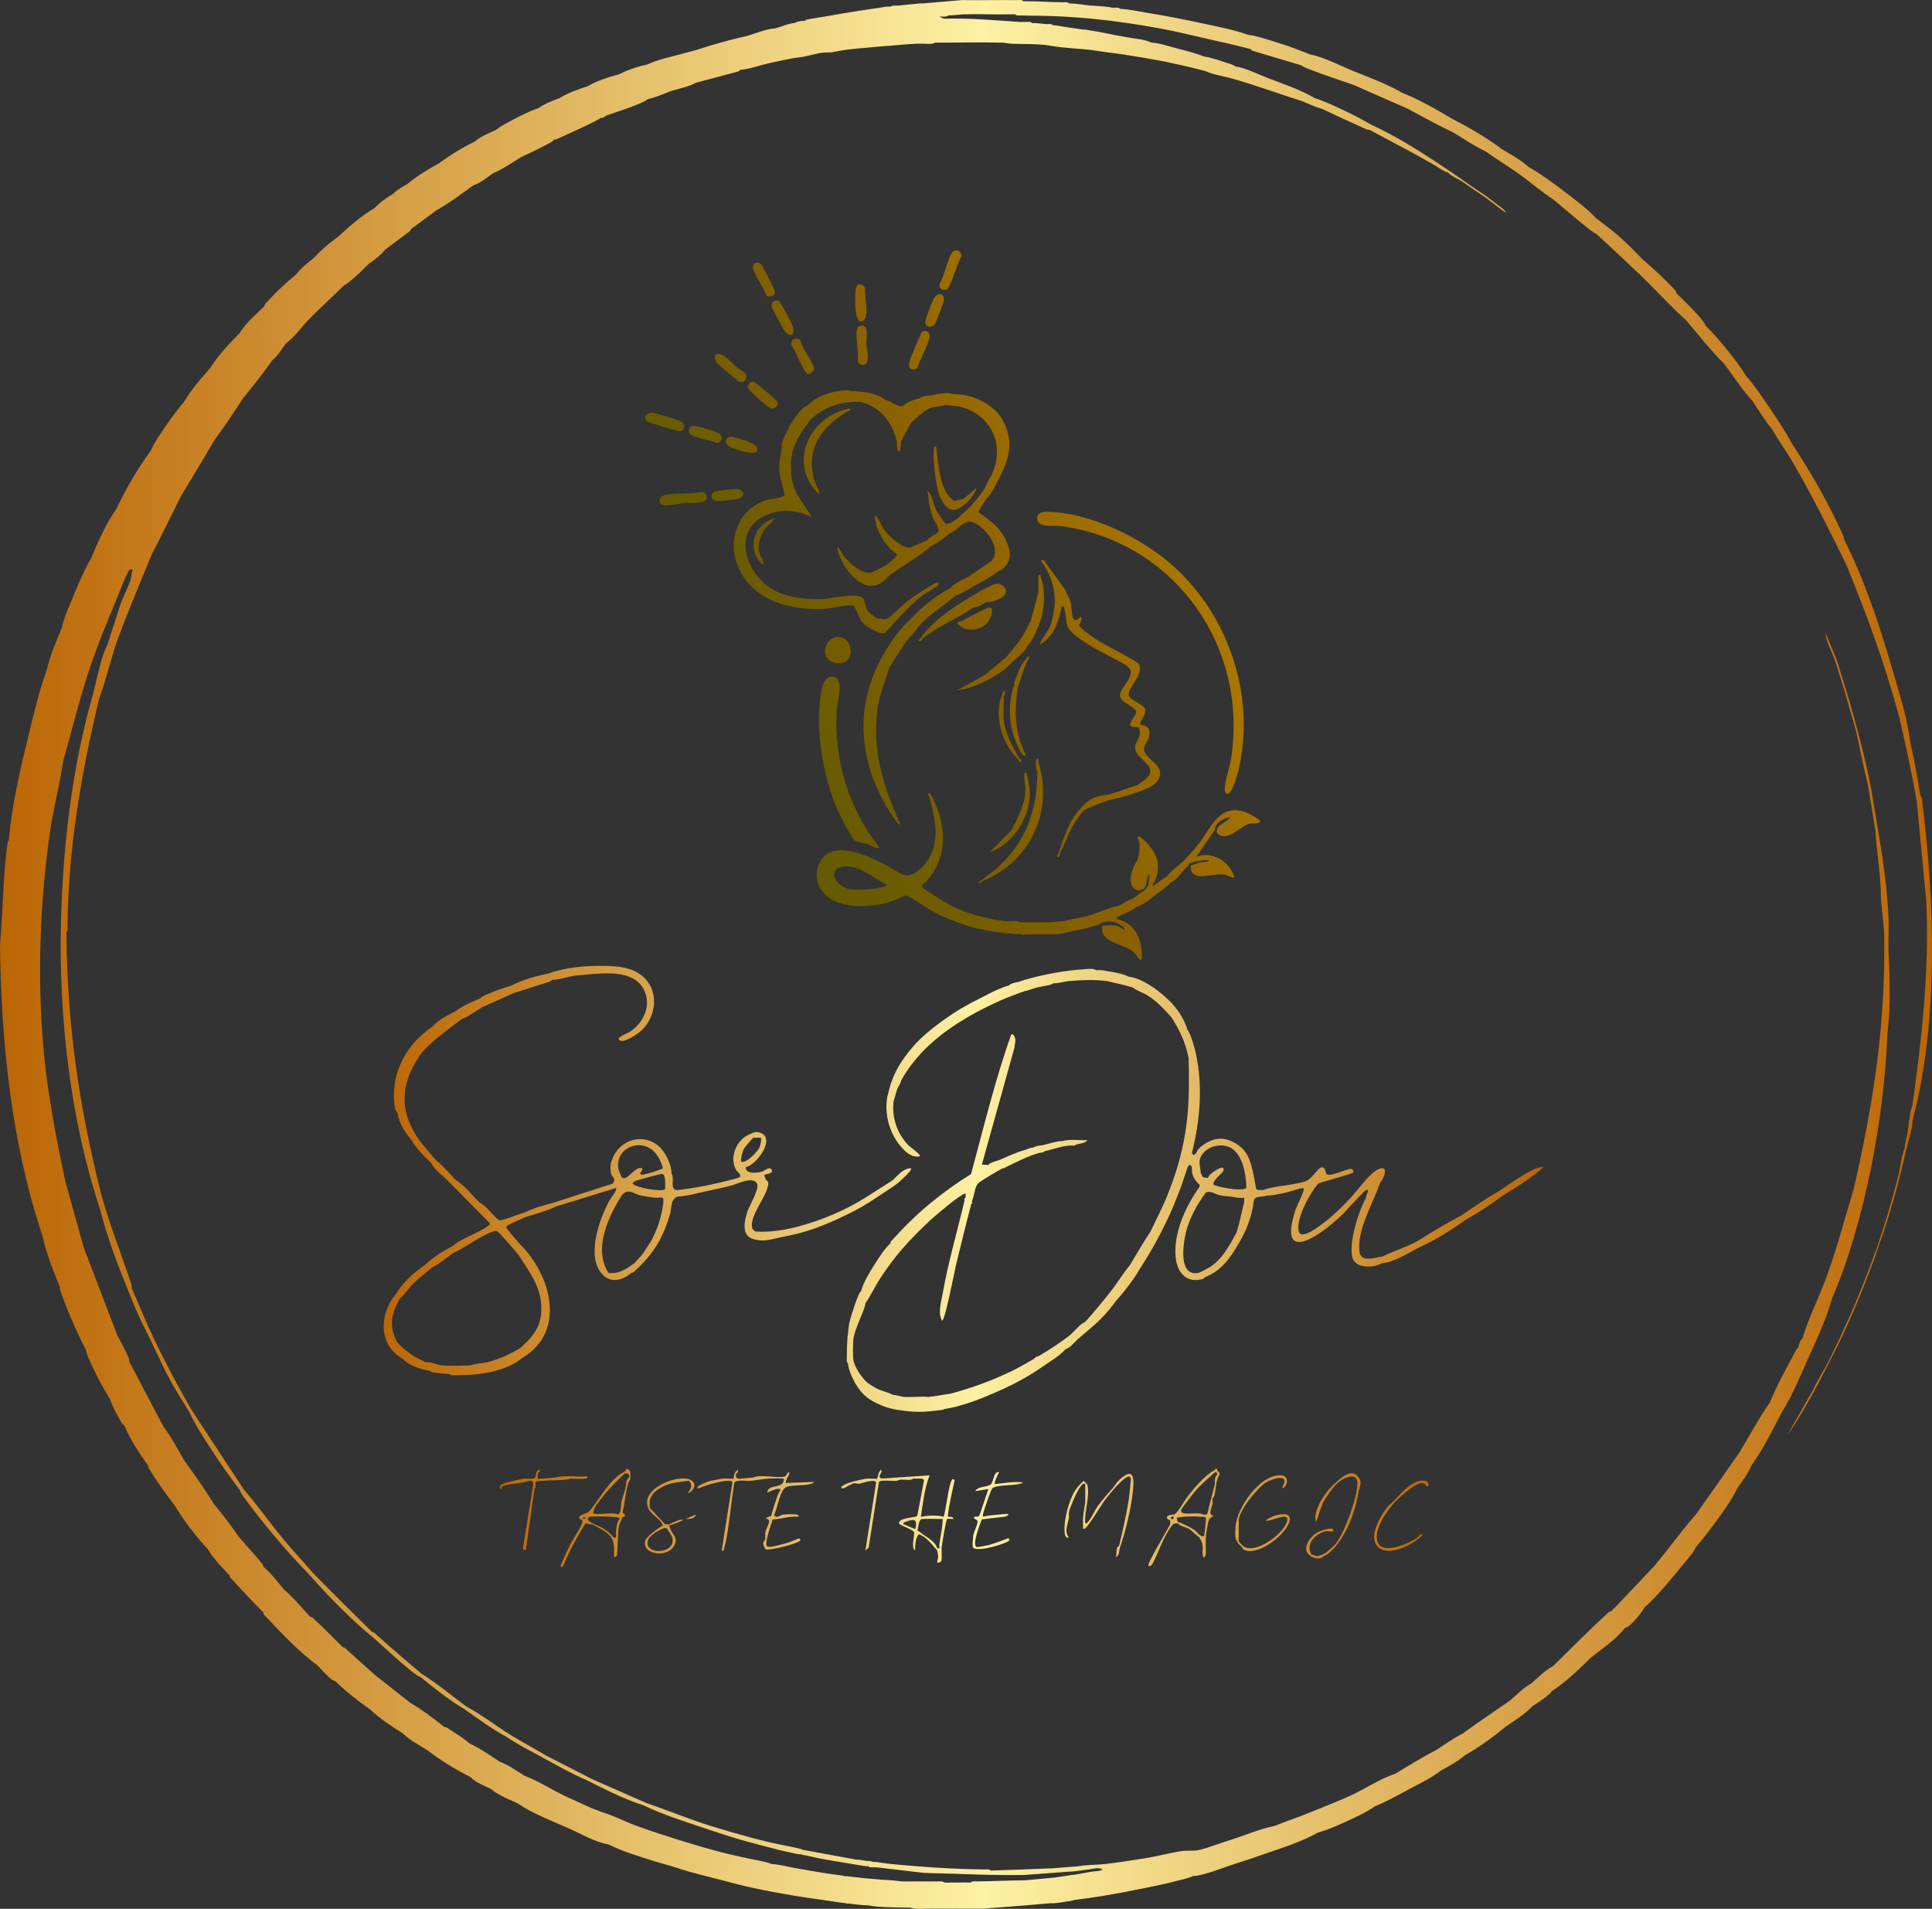 <?xml version="1.0" encoding="UTF-8"?>
<svg id="Layer_1_Snap_copy_Logo_Female_Face_Hue_Saturation_3_Hue_Saturation_2_Hue_Saturation_1_Image" data-name="Layer 1 + Snap copy + Logo_Female_Face + Hue/Saturation 3 + Hue/Saturation 2 + Hue/Saturation 1 Image" xmlns="http://www.w3.org/2000/svg" xmlns:xlink="http://www.w3.org/1999/xlink" viewBox="0 0 1795.82 1774.15">
  <rect x="0" y="0" width="1795.82" height="1774.15" fill="#333333" stroke="none"/>
  <defs>
    <style>
      .cls-1 {
        fill: url(#linear-gradient-2);
      }

      .cls-2 {
        fill: #f3eee6;
      }

      .cls-3 {
        fill: url(#linear-gradient-4);
      }

      .cls-4 {
        fill: url(#linear-gradient-3);
      }

      .cls-5 {
        fill: url(#linear-gradient);
      }
    </style>
    <linearGradient id="linear-gradient" x1="0" y1="887.08" x2="1795.82" y2="887.08" gradientUnits="userSpaceOnUse">
      <stop offset="0" stop-color="#bb6605"/>
      <stop offset=".51" stop-color="#fdf1a3"/>
      <stop offset="1" stop-color="#bb6605"/>
    </linearGradient>
    <linearGradient id="linear-gradient-2" x1="356.64" y1="1104.94" x2="1434.7" y2="1104.94" xlink:href="#linear-gradient"/>
    <linearGradient id="linear-gradient-3" x1="464.54" y1="1410.7" x2="1327.84" y2="1410.7" xlink:href="#linear-gradient"/>
    <linearGradient id="linear-gradient-4" x1="715.86" y1="646.91" x2="1084.75" y2="471.8" gradientUnits="userSpaceOnUse">
      <stop offset="0" stop-color="#665b00"/>
      <stop offset=".52" stop-color="#8b6100"/>
      <stop offset="1" stop-color="#a70"/>
    </linearGradient>
  </defs>
  <polygon class="cls-2" points="580.79 1369.21 580.79 1369.21 580.79 1369.21 580.79 1369.21"/>
  <polygon class="cls-2" points="700.17 1057.55 700.17 1057.55 700.17 1057.55 700.17 1057.55"/>
  <path class="cls-2" d="M558.53,1683.9s0,0,0,0c0,0,.01,0,.02,0,0,0-.01,0-.02-.01Z"/>
  <path class="cls-5" d="M1786.67,744.5c-.24-1.85-.59-4.3-1.91-5.69-2.45-17.15-5.28-31.96-9.1-48.57-2.94-23.84-10.55-46.95-17.2-69.82-11.95-41.09-25.35-81.33-44.52-119.4.22-1.96-.73-3.41-1.49-5.08-13.1-28.92-29.59-57.57-47.07-83.97-6.4-12.06-14.26-23.81-22.04-35.13-6.55-9.54-12.86-19.01-20.46-27.6-4.99-8.34-11.13-16.21-17.22-23.76-6.34-7.85-13.13-15.71-20.21-22.79-1.23-3.02-4.37-6.7-6.56-9.12-6.61-7.31-13.73-14.33-20.76-21.24.02-1.98-1.36-2.81-2.51-4.06-9-9.79-18.94-18.62-28.85-27.3-6.71-6.84-14.09-14.46-21.23-20.76-7.09-6.25-14.95-12.11-22.28-17.69-7.33-7.87-16.77-15.04-25.4-21.66-11.81-9.04-24.39-18.56-37.33-25.9-7.17-6.51-15.95-11.27-24.28-16.19-14.47-10.8-30.47-20.23-46.54-28.34-14.71-8.92-30.57-17.85-46.54-24.28-14.33-8.34-30.19-13.99-45.53-20.24-11.61-4.73-27.34-12.94-39.46-15.18-9.34-3.7-18.93-7.41-28.54-10.41-6.2-1.93-23.76-7.8-29.12-7.8-14.39-5.23-29.64-7.91-44.52-11.13-15.88-3.44-31.54-6.52-47.55-9.11-.51-.18-.92-.24-1.26-.21-8.74-1.47-17.08-3.36-26.06-3.84-.97-1.53-4.32-1.19-6.07-1.01-.33.04-.69-.05-1.01,0-6.02-1.48-12.97-1.43-19.23-2.02-.33-.03-.67.03-1.01,0-6.09-.56-12.82-1.87-19.22-2.02-.33-.01-.68-.02-1.01,0-1.05-1.68-3.84-1.02-5.55-1.03-12.36-.14-24.61-1.14-36.95-1-1.05-1.68-3.83-1.01-5.55-1.03-17.21-.21-34.44.23-51.65-.02l-35.88,3.08c-.99.04-2.09-.14-3.03,0l-20.24,2.02c-2.42-.01-4.88-.36-7.08,1.01-3.82-.46-6.37.43-9.33.89-.22-.02-.48.01-.79.12-6.08.76-12.34,1.83-18.26,2.74-.53-.1-1.17-.03-1.97.3-8.34,1.24-16.01,2.52-24.28,4.05-7.88,1.45-15.9,2.42-23.77,4.06-.42.16-.74.72-.52,1-.32-.03-.68-.01-1.01,0-2.81.08-6.7.48-9.1,2.02-5.55.27-12.7,3.67-18.21,5.06-7.39.15-19.02,4.98-26.31,7.08-16.03,3.43-31.94,8.11-47.55,13.16-5.15,1.21-10.09,2.74-15.18,4.04-9.87,2.53-20.05,4.74-29.34,9.11-8.86,1.91-18.27,4.9-26.3,9.11-9.81,2.68-20.67,5.97-29.34,11.13-8.94,2.93-18.33,6.19-26.31,11.13-6.6,2.5-13.44,4.94-19.22,9.11-8.64,2.95-17.25,7.35-25.32,11.61-4.61,2.43-10.21,5.28-14.14,8.62-6.75,3.19-14.51,6.09-20.24,11.13-11.33,5.35-23.23,12.81-33.38,20.24-10.06,5.65-20.36,11.69-29.34,19.23-4.48,2.63-9.53,5.33-13.16,9.1-6.2,3.59-12.23,7.99-17.2,13.16-11.92,7.13-23.18,16.69-33.38,26.31-8.33,5.86-16.38,12.82-23.27,20.23-5.76,4.65-11.7,9.19-16.19,15.18-9.32,7.53-18.73,16.36-26.83,25.28-1.14,1.26-2.53,2.07-2.51,4.07-8.2,7.91-17.19,15.47-23.27,25.29-9.76,9.66-20.08,20.78-27.32,32.38-8.65,9.76-17.66,20.05-24.28,31.37-8.3,9.66-16.58,21.69-23.69,32.47-2.4,3.64-5.3,7.93-6.66,12.06-12.44,17.1-23.3,35.52-32.38,54.64-2.45,3.87-5.25,7.91-7.61,12.12-5.85,10.46-11.17,22.27-15.66,33.41-7.72,13.39-14.29,29.42-20.23,44.02-2.75,6.74-5.81,13.51-7.09,20.74-5.26,12.91-11.14,25.74-14.16,39.47-7.48,20.76-12.02,40.4-17.2,61.72-7.78,31.98-15.33,64.13-18.21,97.14,0,0,0,0,0,0h0s-.11,0-.11,0c-.81,0-.81.74-.92,1.47-4.44,31.2-4.18,63.77-7.11,95.12,1.04,90.58,10.62,184.55,39.5,270.72.04.2.09.4.14.6.02.08.04.17.06.25,3.51,16.16,9.83,31.54,15.99,46.71-.39,2.06.48,3.62,1.13,5.44,6.52,18.24,14.29,36.05,23.15,53.25.6,3.81,2.58,7.98,4.19,11.49,5.32,11.58,11.46,23.4,18.07,34.04,2.65,7.43,7.11,15.88,11.28,22.67.59.96,1.71,1.37,1.87,1.62,5.8,13.23,13.87,25.87,22.26,37.44.06,1.82,1.1,3.11,1.99,4.57,6.76,11.01,14.53,21.72,22.29,31.86,8.93,14.73,19.68,28.76,31.37,41.48,5.33,8.91,13.05,16.82,20.23,24.29-.02,1.98,1.36,2.81,2.51,4.06,9.2,9.98,18.31,19.73,27.84,29.33.34.34.68.68,1.02,1.01-.03,1.99,1.36,2.82,2.51,4.07,12.41,13.5,32.64,34.37,47.06,44.5,3.94,3.84,10.39,11.36,14.66,14.22.99.67,2.3.78,2.54.96,9.93,9.75,21.01,18.32,32.38,26.31,9.16,8.63,19.76,15.58,30.35,22.26,6.43,6.34,14.6,10.56,22.26,15.18,12.5,9.7,26.32,18.18,40.47,25.3,5.22,5.29,12.65,7.99,19.22,11.13,7.06,6,15.98,9.35,24.28,13.15,14.67,9.89,31.45,16.17,47.55,23.28,12.01,5.29,24.33,12.85,37.44,15.17,14.08,7.11,29.54,11.35,44.52,16.19,2.44.79,4.75,1.3,7.08,2.03.08.02.15.05.23.07,2.24.69,4.64,1.28,6.85,1.95.07.02.14.04.21.07h.01c5.14,1.56,10.56,3.46,15.97,4.99,7.74,2.2,15.46,4.06,23.27,6.07,2.54.66,5.07,1.32,7.61,1.99h0c.2.05.4.11.6.16.07.02.15.04.23.05,9.23,2.44,18.46,4.86,27.97,6.91,12.71,2.73,24.62,4.9,37.44,7.08.19.03.38.06.57.1h.06c8.71,1.48,17.75,2.7,26.68,3.95,6.91.96,14.04,2.24,21.25,3.03.13.06.26.11.38.15.07.03.14.06.22.07.08.03.15.05.22.06.11.03.22.05.33.06.13.02.26.03.39.03h.01c.08,0,.16,0,.24-.01.21-.02.45-.04.72-.07h.02c6.08.74,12.45,1.65,18.72,1.74,8.78,1.77,21.55,1.8,31.43,1.98h.02c.59.05,1.23.07,1.93.04.68.02,1.35,0,2.03,0,1.01.02,2.02,0,3.03,0,5.39,1.87,12.42,1.01,18.21,1.01,16.36.03,32.75-.04,49.12.05l39.92-3.08,23.27-2.03c.98.08,2.05.05,3.03,0,5.13-.23,10.35-1.4,15.18-2.02,1.82-.23,3.26-.9,4.05-1.01h-4.05v-1s0,0,0,0v.99h4.04c-.03-.41-.2-.68-.47-.84.27.16.44.43.47.85,4.55-.61,9.21-1.15,13.62-1.79.49.01,1.01-.06,1.55-.23,4.42-.68,8.94-1.31,13.16-2.03,9.22-1.56,18.15-3.25,27.31-5.06,3.42-.67,6.71-1.3,10.12-2.02,6.4-1.36,12.85-2.53,19.22-4.05,2.74-.65,5.39-1.33,8.1-2.02,5.75-1.46,11.78-2.55,17.2-5.06,9.07.03,29.04-8.2,38.44-11.13,9.36-2.92,18.29-5.91,27.32-9.11,17.09-6.06,34.74-11.19,50.59-20.24,8.73-2.14,21.49-8.04,30.02-11.96,7.58-3.49,15.89-7.47,22.59-12.32,11.25-4.45,21.75-10.49,32.37-16.19,9.95-5.34,20.43-10.21,29.34-17.2,7.64-4.08,15.64-8.5,22.26-14.17,12.9-7.28,26.1-16.8,37.44-26.31,8.76-5.87,17.85-11.57,25.29-19.23,6.14-4.16,13.27-8.29,18.21-14.16,13.52-8.81,24.82-20.06,36.43-31.37,10.94-8.54,22.68-16.27,31.36-27.32.17-.14,1.58-.32,2.54-.96,4.87-3.24,12.8-12.94,15.67-18.27,11.09-8.94,29.13-31.66,38.97-43.49,3.04-3.65,6.63-7.82,8.58-12.16,9.57-11.18,20.17-25.42,28.56-37.71,3.56-5.23,7.18-11.22,9.89-16.93,4.66-6.75,10.09-13.44,13.15-21.25,11.01-15.43,19.64-32.74,28.33-49.58,9.31-14.4,17.15-33.69,24.28-49.58,8.16-18.19,16.87-36.4,22.26-55.66,30.67-71.42,48.72-169.28,51.6-246.89,0,0,0,0,0,0,0,0,0,0,0,0,3.23-24.13,2.03-53.27,1.01-77.91-.04-1.18-.06-2.36-.07-3.55-.09-8.43.46-16.92.11-25.33-.61-15.06-2.12-30-4.08-44.86-.89-7.67-1.98-15.26-3.32-22.74-1.21-7.65-2.49-15.29-3.77-22.92-2.25-13.4-4.3-27.08-7.08-40.48-3.46-16.69-7.74-33.13-12.14-49.58-1.65-6.17-3.29-12.1-5.06-18.21-.99-3.42-2-6.73-3.03-10.12-1.66-5.42-3.29-10.81-5.06-16.19-1.1-3.32-1.91-6.82-3.04-10.12-.69-2.02-1.23-4.09-2.02-6.07l-10.11-24.29c.82,9,6.25,17.85,9.1,26.31.67,2.01,1.36,4.07,2.02,6.07,1.03,3.1,1.98,6.82,3.04,10.12,1.69,5.32,3.48,10.86,5.05,16.19,1.09,3.66,2.01,7.45,3.04,11.13,1.59,5.7,3.59,11.51,5.06,17.2,4.57,17.67,7.44,35.98,12.14,53.63l7.08,43.51c1.16,21.06,5.3,41.99,5.07,63.24l3.02,29.86c1.77,83.46-9.62,159.12-28.32,239.81-7.9,25.98-14.79,52.25-23.83,77.87-7.12,20.17-17.6,40.72-23.73,60.76-2.61,2.52-3.35,5.79-4.04,9.11-1.73.64-2.13,2.26-2.89,3.68-7.52,14.01-17.58,32.45-23.42,46.91-10.41,14.87-18.87,31.07-28.33,46.55-13.39,19.28-26.93,38.49-40.47,57.67-9.61,10.69-18.36,22.53-27.34,33.88-3.63,4.58-7.62,9.24-11.1,13.68-11.82,12.46-23.52,25.06-35.41,37.44-1.62,1.69-3.4,3.36-5.06,5.06-1.99-.02-2.82,1.36-4.07,2.51-16.64,15.31-33.4,32.18-49.56,48.09-7.65,4.13-13.88,10.58-20.23,16.19-7.6,4.13-13.67,10.69-20.24,16.19-14.48,10.1-29.29,19.86-43.5,30.35-8.51,4.36-16.39,9.84-24.28,15.18-13.22,6.7-25.8,14.58-38.45,22.26-14.67,4.78-27.62,13.88-41.48,20.24-11.8,5.41-24.4,10.19-36.42,15.18-11.29,4.68-23.05,8.57-34.4,13.15-14.24,2.78-27.71,8.87-41.48,13.16-8.52,2.64-20.3,7.19-28.33,9.1-5.67,1.35-11.38.31-16.59,1.12-12.02,1.87-24,5.17-36.02,6.98-11.65,1.75-24,3.81-35.41,5.06.17.62.32,1.12.47,1.52-.15-.4-.31-.9-.47-1.52-8.08.88-16.29.56-24.29,2.02l-25.29,2.02c-.67.01-1.35-.02-2.02,0-18.17.8-36.43,1.45-54.64,2.03-1.05-1.68-3.84-1.01-5.55-1.03-21.7-.23-41.68-1.29-63.25-3.02-4.03-.32-8.1-.67-12.14-1.01-3.72-.31-7.41-.66-11.13-1.01-2.69-.26-5.36-.73-8.09-1.01-2.96-.31-5.2-1.13-9.11-1.02-2.3-1.06-4.81-.69-7.08-1.01-2.82-.4-4.37-1.17-8.09-1.01l-49.58-9.11c-.35-.03-.7-.05-1.05-.08-.39-.88-1.22-.74-1.98-.93-9.32-2.42-19.01-3.74-28.33-6.07-5.35-1.34-10.88-2.62-16.19-4.05-12.07-3.23-26.5-7.42-38.45-11.13-20.14-6.25-39.74-14.44-59.69-21.25l-50.59-22.26-43.5-22.26c-10.12-6.28-21.16-11.93-31.37-18.21-14.28-8.8-27.67-19.33-42.49-27.33-13.73-10.17-26.94-21.35-41.48-30.35-13.88-11.77-28-23.69-41.46-35.95-1.26-1.13-2.09-2.53-4.07-2.5-19.05-18.69-38.06-37.51-56.66-56.67-8.04-9.54-17.14-19.08-25.26-28.87-12.78-15.4-24.31-31.92-37.47-47.02l-48.56-73.87c-14.03-24.57-27.67-50.04-39.46-75.89-5.63-12.35-10.7-25.02-16.19-37.44-.22-.67.16-2.08-.23-3.26-9.2-27.96-20.22-55.36-28.09-83.76-20.78-83.08-31.76-157.81-32.38-243.86,1.68-1.05,1.01-3.84,1.03-5.55.76-72.75,12.56-140.66,29.32-210.99,1.78-4.88,3.4-9.78,4.85-14.71,3.58-11.58,6.77-23.3,10.33-34.88,10.14-28.4,22.05-56.07,33.39-83.98,9.37-18.06,18.31-36.4,27.31-54.64,10.51-17.49,21.23-34.92,31.37-52.62,9.31-12.36,18.05-25.5,26.3-38.45,9.54-11.42,18.7-23.29,27.32-35.42,5.35-4.53,8.95-10.73,13.15-16.19,8-5.72,13.66-14.45,20.24-21.25,10.73-11.09,22.45-21.44,33.38-32.38,3.86-1.92,7.85-5.7,11.15-8.58,4.22-3.69,8.09-7.81,12.13-11.66,4.98-3.12,11.49-8.52,15.17-13.15l21.75-16.22c1.25-.53,1.82-2.4,2.53-3.01l23.27-17.2c12.09-6.74,23.2-15.2,34.4-23.27,6.89-2.23,12.47-7.17,18.21-11.13,9.22-3.94,17.73-9.94,26.31-15.18,9.38-4.28,19.09-8.93,28.07-13.96,1.32-.74,2.03-2.09,2.28-2.23,1.96.22,3.41-.73,5.08-1.49,5.36-2.43,36.94-16.61,38.43-18.75,2.39.82,4.04-1.66,5.06-2.02,7.14-2.54,34.18-11.07,38.44-15.18,7-1.61,13.63-4.36,20.24-7.08.7-.22,1.39-.44,2.08-.68.24-.08.48-.15.73-.23,6.92-2.08,16.05-3.96,21.47-7.19l39.53-10.6c.97-.05,1.48-1.26,1.95-1.54,8.95-.67,17.61-4.06,26.31-6.07,6.31-1.46,12.87-2.71,19.22-4.05,4.98-1.05,9.92-1.34,14.44-2.25,9.26-1.85,13.46-3.99,22.99-3.82,1.47.02,2.64-.11,4.07-.44,8.41-1.91,17.27-2.76,26.29-3.61.33-.03.67.03,1.01,0,7.42-.69,14.82-1.45,22.26-2.02.33-.03.67.02,1.01,0,.63-.05,1.26-.1,1.89-.16,8.1-.66,16.35-1.52,24.41-1.87,2.02-.08,4.06.03,6.07,0,3.52-.04,8.45.88,11.13-1.01,1.01.01,2.03,0,3.04,0,19.04.08,37.67-.49,56.66,0,1.01.03,2.02-.03,3.03,0,3.14.1,5.71.94,8.56,1.06,11.59.48,23.02-.18,34.54,1.57.01,0,.02.01.03.01.65.2,1.45.33,2.4.4,12.09,2.16,26.03,2.39,38.45,4.05,4.69.62,9.46,1.35,14.16,2.02.09-.27.18-.49.27-.68-.09.2-.18.42-.27.68h4.04s0,0,0,0h-4.04c4.81.7,10.2,1.25,15.18,2.03,11.71,1.85,23.76,3.85,35.41,6.07,7.53,1.45,15.61,3.45,23.27,5.06.06.06.17.08.29.06,2.54.56,5.18,1.4,7.8,1.97,2.47.53,5.26,1.4,8.1,2.02,7.95,3.64,16.95,4.74,25.29,7.08,22.16,6.24,43.81,14.35,65.76,21.25,5.98,2.55,11.9,5.4,18.21,7.09,12.66,6.06,25.61,12.01,38.43,17.73,1.67.75,3.12,1.72,5.08,1.49,20.05,10.63,40,21.12,59.69,32.38,4.05,2.32,7.82,5.24,12.14,7.09.28.11.7-.11,1.01,0,3.7,4.03,9.79,6.22,14.17,9.1,3.34,2.2,6.75,4.8,10.12,7.09,3,2.03,6.15,4.01,9.1,6.07,4.08,2.83,8.07,6.21,12.14,9.1,2.81,2,5.75,5.14,9.11,6.07-2.06-2.75-5.38-4.96-8.09-7.08-3.97-3.1-8.08-6.14-12.15-9.1-2.88-2.11-6.17-3.98-9.1-6.08-3.35-2.4-6.74-4.72-10.12-7.08-8.42-5.87-16.68-11.59-25.29-17.2-20.36-13.25-39.53-25.25-61.72-35.42-8.68-5.12-17.79-9.81-26.95-14.02-8.01-3.68-16.33-7.77-24.65-10.26-13.33-7.82-28.11-12.75-42.49-18.22-7.04-2.67-24.55-11.02-31.37-11.13-1.92-1.83-5.55-2.71-8.12-3.51-4.72-1.45-16.12-5.59-20.2-5.59-8.1-3.17-16.86-5.45-25.29-7.6-6.16-1.58-18.67-5.56-24.29-5.56-6.95-3.28-15.74-3.61-23.27-5.06-.58-.2-1.07-.28-1.49-.28h-.02c-3.21-.6-6.41-1.15-9.62-1.74,0,0,0,0,0,0h0c-5.06-.94-10.03-2.18-15.18-3.04-4.04-.67-8.06-1.41-12.14-2.02-.64-.1-1.38.09-2.02,0-.12-.02-.24-.03-.36-.05-4.41-.65-9.14-1.42-13.8-1.97-.82-.39-1.5-.45-2.07-.31-3.54-.58-7.5-1.54-11.09-1.72-.33-.01-.67.01-1.01,0-1.14-1.84-4.19-.79-6.07-1.01-4.45-.52-7.49-.94-12.14-1.01-.34-.01-.67,0-1.01,0-1.13-1.76-4.16-.91-6.07-1.01-1.68-.1-3.39.1-5.06,0-23.97-1.53-46.14-3.79-70.82-3.04l-4.05-2.02c.34-.01.67,0,1.01,0,2.22-.03,5.7.75,7.08-1.01,5.53-.05,10.59-.91,15.64-1.06,13.98-.41,28.06.39,42.03.04,1.33.12,2.71-.06,4.05,0,.34.02.68-.01,1.01,0,.49,1.32,1.93.98,3.04,1.02,13.71.45,26.66.14,40.47,1.01,9.04.56,18.29,1.13,27.31,2.02,20.99,2.07,42.75,5.2,63.74,9.11,13.92,2.59,27.71,5.91,41.49,9.11,14.02,3.25,28.65,6.26,42.49,10.11.23.07.93,1.26,1.96,1.55l45.59,13.63c.18,1.09,6.34,3.2,7.85,3.79,13.31,5.26,27.23,9.62,40.71,14.43l50.59,22.26c13.97,7.75,28.14,15.24,42.5,22.26,9.62,5.89,19.11,12.35,29.34,17.2,10.44,7.33,21.29,14.07,31.68,21.44,10.53,7.46,20.16,16.14,31.04,23.08,9.33,7.66,18.43,15.69,27.85,23.25,3.91,3.14,8.16,6.91,12.62,9.13,13.65,12.61,27.57,25.53,41.01,38.43,14.18,13.62,27.36,28.32,41.96,41.51,11.7,13.52,22.72,27.93,35.41,40.48,8.78,11.4,16.37,23.88,26.3,34.4,5.82,8.62,11.46,18.13,18.22,26.31,6.25,10.97,13.69,21.16,20.03,32.08,17.66,30.42,33.27,61.82,48.76,93.39,18.57,44.91,35.25,90.31,48.11,137.24.5,1.81.99,3.62,1.47,5.44,6.06,25.8,11.55,51.79,16.19,77.91l9.02,94.88c.42,12.19.57,24.38.47,36.56,0,.17,0,.33-.01.49-.72,50.54-6.5,100.24-13.53,150.39-3.27,9.37-3.48,19.61-5.06,29.34,0,.02-.02.06-.04.11-.15.36-.73,1.47-.97,2.93-.05.33.05.68,0,1.01-.03.16-.06.32-.1.48-.29,1.12-.87,2.19-.91,4.58,0,.33-.02.68,0,1.01-3.43,8.06-3.96,17.75-6.07,26.31-1.76,7.11-4.04,15.04-6.07,22.26-2.8,9.93-5.96,20.66-9.11,30.36-1.58,4.88-3.41,10.43-5.06,15.18-.45,1.3-1.35,3.17-2.02,5.05-1.3,3.66-2.69,7.49-4.05,11.14-2.85,7.65-6.03,15.68-9.1,23.27-5.21,12.86-11.36,26.86-17.2,39.46-4.19,9.04-8.64,18.45-13.16,27.32-4.15,8.17-9.51,15.83-13.15,24.29l-24.27,42.5c9.34-13.05,17.52-27.37,25.28-41.49,4.56-8.3,8.87-16.85,13.16-25.3,4.41-8.71,9-17.47,13.15-26.31,6.06-12.91,11.8-26.25,17.2-39.46,3.14-7.69,6.19-15.49,9.1-23.27,1.38-3.69,2.73-7.43,4.05-11.13.7-1.96,1.29-3.95,1.97-5.91.01-.05.03-.11.05-.16,1.64-4.71,3.51-9.44,5.06-14.17,3.18-9.68,6.25-19.57,9.11-29.35,2.15-7.35,4.08-14.85,6.07-22.26,2.26-8.4,4.03-16.85,6.07-25.29.08-.32-.08-.7,0-1.02.03-.11.66-.54,1.01-2.02.08-.32-.07-.69,0-1.01l.46-1.85s.03-.1.04-.15l.51-2.05c1.35-5.85,3.61-11.74,4-17.81v-.02c.23-1.16.29-2.06.05-2.41,24.51-90.18,20.69-204.65,8.99-296.86ZM6.04,804.34c0,.34,0,.67,0,1.01,0-.13,0-.25,0-.38,0-.21,0-.42,0-.63ZM5.1,816.73s0-.02.01-.02h0s-.01.01-.01.02c0,0,0,0,0,0-.03.41-.04.82-.04,1.23,0-.41,0-.82.04-1.23ZM5.11,822.52c0,.09,0,.18,0,.27h0c0-.09,0-.18,0-.27ZM4.17,946.7c0,2.35-.11,4.72-.17,7.08.06-2.36.16-4.73.17-7.08ZM4.09,943.21h0s0,.05,0,.07c0-.02,0-.05,0-.07ZM4.09,823.81h0s0,0,0,0h0s0,0,0,0c0,0,0,0,0,0ZM4.07,838.63c-.03-2.57-.1-5.18-.12-7.76.02,2.59.09,5.19.12,7.76ZM3.95,828.58c0,.64,0,1.27,0,1.92,0-.36,0-.72,0-1.08,0-.28,0-.55.01-.83ZM4.09,842.02c0-.99,0-1.99-.01-3,.01,1,.02,2.01.01,2.99,0,0,0,0,0,0h0c-.34.32-.58.71-.76,1.16.18-.45.42-.84.76-1.16ZM3.08,850.67c0,.14,0,.27,0,.41,0-.05,0-.1,0-.15v-.25ZM1.06,884.01h0s.52.26.52.26l-.52-.26ZM3.08,939.18h0s0,0,0,0h0ZM3.1,939.25v-.03s0,.02,0,.03l.82,3.3-.83-3.3ZM4.09,960.41c-.05-.64-.08-1.29-.1-1.94.02.65.05,1.3.1,1.94h0ZM5.1,969.52c-.05-.56-.05-1.13-.05-1.7,0,.57,0,1.14.05,1.7,0,0,0,0,0,0ZM5.1,962.44l-.74-1.48-.2-.41.2.41.74,1.48s0,0,0,0c0,.1,0,.21,0,.31,0-.1,0-.21-.01-.31ZM6.11,982.67c-.05-.48-.07-.97-.09-1.46.02.49.05.98.09,1.46,0,0,0,0,0,0ZM6.14,982.69s0,0-.02,0c0,0,.01,0,.02,0h0ZM6.11,970.53s0,0,0,0c.01.17.02.34.03.51-.01-.17-.02-.34-.03-.51ZM6.11,814.69s0,0,0,0c.02-.25.03-.5.05-.74-.01.25-.02.5-.04.74ZM6.11,802.55h0s0,.01,0,.01c-.04.47-.06.94-.07,1.42.01-.48.03-.95.07-1.42h0c0-.11,0-.22.02-.33,0-.1,0-.21.03-.31.01-.08.02-.15.03-.22,0,0,0-.02,0-.03-.05.28-.06.58-.08.88ZM6.22,801.56s0-.02,0-.02c0,0,0-.01,0-.02,0,.01,0,.03-.01.04ZM6.45,800.99s.01-.02.02-.03c0,0,.01,0,.02-.01-.01.01-.02.03-.03.04ZM8.11,782.04s0-.02,0-.03c0-.11,0-.21.01-.31,0,.11-.01.23-.01.34ZM12.18,1022.14c.01.1,0,.2.01.31,0-.1,0-.2-.02-.31,0,0,0,0,0,0ZM10.16,1007.97s0,0,0,.01c0,0,0,0,0-.01h0ZM9.16,1006.98v-.02s.02.03.02.03c0,0,0,0-.02,0ZM10.18,1010.43c.02-.51.02-1-.02-1.44h0c-.01-.16,0-.31,0-.46,0,.15-.01.3,0,.45h0s0,.01,0,.01c.05.45.04.94.02,1.45ZM11.17,1017.07h0s0,0,0,0c0,.11,0,.22,0,.33,0-.11,0-.22,0-.33-.25-.22-.44-.47-.6-.75.16.28.35.52.6.74ZM11.18,1021.15v-.02c-.12-1.07,0-2.17,0-3.26,0,1.08-.12,2.19-.02,3.25h0s0,0,0,0l.02.02h-.01ZM12.18,1025.17c-.04-.23-.04-.48-.04-.73,0,.25,0,.49.05.73,0,0,0,0,0,0ZM12.14,1024.41c0-.54.07-1.11.07-1.65,0,.55-.06,1.11-.07,1.65ZM16.96,1055.91c1.72,8.7,3.74,17.41,5.9,26.08-2.17-8.66-4.18-17.38-5.9-26.08ZM1581.91,1412.72c-.44-.38-.83-.71-1.11-1.08.28.36.67.69,1.11,1.07h0ZM1580.39,1409.69h2.02l-.2,1.24.2-1.24h-1.85s-.16,0-.16,0c-.06.26-.07.49-.06.7,0,.31.09.58.21.83-.12-.25-.2-.51-.21-.82,0-.22.01-.44.06-.71ZM1053.27,1755.76v.99s0,0,0,0v-.99c-.53-.06-.99-.09-1.38-.08.4,0,.86.02,1.39.08ZM1034.76,1734.5c-.1,0-.2,0-.29,0,0,0-.02,0-.03,0,.11,0,.22,0,.32,0ZM1030.58,1737.83c.19-.06.4-.1.61-.13-.41.06-.79.16-1.12.35.16-.09.33-.16.51-.22ZM1028.74,1735.44s-.05,0-.07,0c-.02,0-.04,0-.06,0,.04,0,.08,0,.13,0ZM59.27,700.27l-.55,1.1h0l.55-1.1ZM58.86,701.25c-.08.06-.13.09-.13.12h0s.06-.06.13-.12ZM58.72,703.4s-.01.01,0,.02c0,0,0,.01-.01.02,0-.01,0-.03.01-.04ZM53.43,728.95c1.03-5.37,1.75-10.83,2.84-16.2-1.09,5.37-1.8,10.83-2.83,16.2-2.72,14.15-5.8,28.89-7.99,43.2,2.19-14.31,5.27-29.05,7.99-43.2ZM44.56,780.29s0,0,0-.01c0,0,0,.01,0,.01-.39,3.08-.86,6.15-1.12,9.25.26-3.1.73-6.18,1.12-9.25ZM42.54,791.42l.4-.34-.4.34c-.13,2.16-.3,4.3-.48,6.43.18-2.13.35-4.27.48-6.43ZM38.49,829.88l.07-.27-.07.27c-.01.17-.02.33-.02.5,0-.17.01-.33.02-.5ZM38.49,840v3.04c-.02.33-.02.67-.02,1.01,0-.34,0-.68.02-1.01v-3.04c.04-.66.06-1.32.06-1.98,0,.66-.01,1.32-.06,1.98ZM38.5,846.62c0,.15,0,.3-.01.46,0,0,0,0,0,0,0-.15,0-.3.01-.46ZM37.48,850.11l.43-1.28-.42,1.28c-.15,2.68.11,5.41,0,8.09,0,.02-.01.04-.02.08v.02s.02-.09.02-.09c.11-2.68-.14-5.42,0-8.1ZM38.4,952.21c-.25-4.22-.87-8.72-.93-13.05v-1.01c-.03-1.62.6-4.21-1.01-5.06,0-.18,0-.35,0-.53,0,.18,0,.35,0,.53,1.61.85.98,3.44,1.01,5.06v1.01c.06,4.34.68,8.84.92,13.06ZM38.49,956.36c.02-.61.02-1.23,0-1.85,0,.26.02.52.02.77,0,.37-.01.73-.02,1.09,0,.09-.02.22-.03.34.01-.12.03-.25.03-.34h0s0,0,0,0ZM39.26,997.1c-.74-.35-1.95-.25-2.51-.47.57.22,1.77.12,2.51.47ZM37.48,963.44c.02-.32.04-.65.08-.99-.03.34-.06.67-.08.99h0c-.1,2.04-.2,5.07-.23,8.01.03-2.95.13-5.98.23-8h0s0,0,0,0ZM36.47,906.78c0,2.36-.01,4.73,0,7.09,0,2.13,0,4.26-.01,6.39,0-2.13.01-4.27,0-6.4,0-2.36,0-4.72,0-7.08,0-5.38-.06-10.81,0-16.19,0-.67,0-1.35,0-2.02,0-.67,0-1.35,0-2.02.03-1.86.03-3.73.01-5.59.01,1.87.02,3.73-.01,5.6-.01.67,0,1.35,0,2.02-.01.67,0,1.35,0,2.02-.06,5.39-.01,10.81,0,16.19ZM36.46,923.66c0,2.13,0,4.27.01,6.4v1.01c0,.17,0,.35,0,.53,0-.18,0-.35,0-.53v-1.01c-.01-2.13-.01-4.26,0-6.4ZM36.54,996.51c-.06-.06-.1-.12-.11-.21,0-.06-.01-.26-.01-.54,0,.28,0,.48.01.54.01.08.05.15.11.2ZM36.47,992.25c.03-1.12.07-2.13.11-2.6-.04.46-.08,1.48-.11,2.6ZM36.47,862.26l.49-1.97-.49,1.97c-.07,1.98-.09,3.96-.1,5.94,0-1.98.03-3.97.09-5.94ZM39.5,999.36c.23-.47.34-.84.37-1.15-.03.31-.14.68-.37,1.15-.6,1.23-2.39,1.14-3.36,1.57.97-.44,2.76-.35,3.36-1.58ZM37.48,1008.97h2.01s-.42-5.08-.42-5.08l.42,5.08h-2.02c-.05-1.29-.18-2.69.13-3.91-.31,1.22-.17,2.62-.13,3.91ZM35.01,1102.88c0-.37-.01-.78,0-1.32.06-9.41.29-19.1.41-28.92-.12,9.81-.35,19.51-.41,28.92,0,.53,0,.95,0,1.31ZM35.2,1001.82c-.9,1.27-1,2.89-.82,4.63-.19-1.74-.09-3.37.82-4.63ZM34.44,1120.27c-.03-.09-.03-.19-.04-.29,0,.1.01.2.04.29h0ZM34.53,1111.57c-.17-.51-.2-1.01-.16-1.49-.04.48,0,.97.16,1.49.13.39.36.68.65.9-.29-.22-.53-.5-.65-.9ZM35.16,1125.33l3.32,6.07s0,0,0,.01l-3.32-6.08ZM37.17,1113.15c.14.03.26.06.29.09.02.03.03.07.02.14,0-.06,0-.11-.02-.13-.03-.04-.14-.07-.29-.09ZM35.46,1027.2s0,0,0,0l4.41,3.95-4.41-3.95ZM40.53,1031.73c-.22-2.83-2.7-8.04-3.11-10.7.42,2.65,2.89,7.87,3.12,10.7h0ZM37.55,1019.08c.44-1.68,1.58-3.47,2.35-4.85-.76,1.39-1.9,3.18-2.35,4.85ZM40.52,1012.91c.13-.39.15-.7-.01-.89-.45-.52-.85-.51-1.23-.23.38-.29.78-.3,1.23.22.16.19.14.49,0,.89ZM530.71,1698.73s.05,0,.08,0c-.03,0-.05,0-.08,0,.55.2,1.11.4,1.66.59,0,0,0,0,.01,0-.56-.2-1.11-.4-1.67-.6ZM705.88,1730.22s-.08,0-.12,0h0s.13,0,.13,0c.56.02,1.11.07,1.63.2-.52-.13-1.07-.18-1.63-.2ZM707.56,1730.42s0,0,0,0c.02,0,.07.04.1.06-.04-.02-.08-.05-.1-.06ZM708.04,1730.75c-.09-.07-.16-.12-.23-.17.07.05.14.1.23.17.02.01.04.03.05.04-.02-.01-.04-.03-.06-.04ZM715.85,1733.47l-.39-.76.39.76h0ZM716.36,1732.48h0s0,0,0,0h0ZM798.04,1767.01c-.26-.06-.5-.11-.71-.13,0,0-.02,0-.03,0h0s0,0,0,0h0s.05,0,.05,0c.2.02.42.07.68.13.39.09.84.23,1.33.38-.49-.15-.94-.28-1.33-.38ZM801.02,1767s-.08,0-.12-.01c.06,0,.13,0,.18.01h-.07ZM801.37,1769.9s-.01,0-.02,0l3.07-1.52-3.05,1.52ZM805.38,1767.9c-.18.07-.37.12-.55.16-.02,0-.04,0-.06.01-.47.1-.95.12-1.44.11.49.01.97,0,1.44-.11.02,0,.04,0,.06-.01.19-.04.38-.1.57-.17h-.01ZM808.95,1768.89h0s4.28,1.57,4.28,1.57l-4.28-1.57ZM815.51,1770.92s0-.08-.01-.12c0,.04,0,.08.01.12h0ZM815.56,1769.63c.11-.28.33-.5.73-.65-.4.15-.62.37-.73.65ZM816.52,1770.93s0,0,0,0h0ZM816.52,1768.9s0,0,0,0c0,0,0,0,0,0,0,0,0,0,0,0h0ZM823.35,1767.8s.01,0,.02,0l1.02.04-1.03-.03ZM825.62,1767.88h-.09s.09,0,.09,0c0,0,0,0,0,0ZM825.67,1767.71s-.02.08-.04.12c.01-.04.02-.08.03-.12,0-.03.01-.06.02-.09,0,0,0,0,0,0-.01.03-.02.06-.02.09ZM839.63,1751.62c.09,0,.19-.01.27-.01.14,0,.26.01.4.02-.22,0-.44,0-.67,0ZM845.22,1767.72c-.6.19-1.28.2-1.99.17-.42-.02-.85-.05-1.27-.06.42.01.85.04,1.27.06.7.03,1.39.02,1.99-.17.04-.01.17-.11.36-.26-.19.15-.32.25-.36.26ZM847.8,1752.8l-1.46-.16,1.47.16c.12.2.21.41.29.62-.08-.21-.17-.41-.29-.61ZM848.14,1765.2c.47-.45.8-.8.8-.89-.02-.26-.11-.51-.22-.74.11.23.2.48.22.74,0,.08-.33.43-.81.89ZM859.53,1768.4c-3.18-.16-6.89-.02-10.63.15,3.74-.17,7.45-.31,10.62-.15.64.03,1.37.59,2.31,1.06-.94-.47-1.68-1.03-2.31-1.06ZM865.53,1769.88c.14-.1.34-.31.55-.58-.22.27-.41.48-.55.58ZM851.23,1752.32c6.3.38,12.9.97,15.59,1.92-2.7-.94-9.3-1.53-15.59-1.92ZM901.45,1769.65c3.98-.35,8-.65,12.18-.75-.11-.04-.22-.1-.32-.16.11.06.21.12.32.16,0,0,.01,0,.02,0-4.19.1-8.21.4-12.2.75ZM903.8,1765.13c.69-.41,2.53-1.23,2.91-2.43-.38,1.2-2.22,2.02-2.91,2.43ZM907.87,1759.92c.23.73.44,1.46.68,2.03-.24-.57-.45-1.29-.68-2.03ZM909.09,1762.82c.16-.22.29-.42.43-.62-.14.21-.26.41-.43.62,0,0,0,0,0,0ZM910.66,1765.4c.21.25.42.56.64.9-.22-.34-.43-.65-.64-.9ZM912.05,1767.44c.25.36.52.69.81.96.09.08.18.15.27.21-.09-.07-.19-.13-.27-.21-.29-.27-.56-.6-.81-.96ZM927.82,1767.88l.04-7.98-.04,7.98c.1.09.32.17.67.22-.35-.06-.58-.13-.67-.22ZM929.55,1768.21c2.75.17,8.36-.08,14.65-.42-6.28.34-11.9.59-14.65.42ZM933.29,1751.91c1.88-.06,3.77-.12,5.65-.22h-.06c-1.86.1-3.73.16-5.59.22ZM950.16,1765.86s.05,0,.07,0l-.09-.12.09.12s-.05,0-.07,0ZM952.91,1750.71s0,0,0,0c.04,0,.08-.01.11-.02-.04,0-.08.01-.11.02ZM953.1,1750.68l-.21-.04s0,0,0,0l.21.04h0ZM952.6,1748.66l-.39-.77.39.77c.37-.03.78-.03,1.21,0-.43-.02-.84-.03-1.21,0ZM958.09,1748.49c.42-.17.79-.43,1.08-.83,0,0,0,0,0,0-.29.4-.66.66-1.09.83ZM970.83,1766.81c-1.24-.16-3.63-.15-6.67-.05,3.04-.1,5.44-.11,6.67.05.34.04.61.15.86.27-.24-.12-.51-.22-.86-.27ZM973.34,1768.9s0,0,0,0c-.05-.02-.1-.06-.15-.12.05.06.1.1.15.12h0ZM71.36,1005.96c-1.15-9.74-3.22-19.85-4.84-29.76,1.63,9.91,3.7,20.02,4.84,29.76ZM71.11,1018.41c-.45.43-1.13.24-2.12-.98h0c.99,1.21,1.66,1.4,2.12.98ZM66.42,1000.51c-6.83-47.87-9.54-95.61-8.71-144.32h0v-.02c.7-40.42,4.41-81.73,10.81-121.78-6.39,40.05-10.11,81.36-10.8,121.78,0,0,0,0,0,0,0,0,0,0,0,0-.84,48.7,1.88,96.45,8.7,144.32ZM61.32,912.68c-.68-18.68-.81-37.42-.63-55.89-.18,18.47-.05,37.21.63,55.89ZM80.53,695.35c-5.39,24.46-9.77,49.67-12.96,75.13-3.19,25.45-5.19,51.16-5.81,76.6,0,0,0,0,0,0h0s0,0,0,0h0c1.23-50.88,8-102.82,18.77-151.73.95-4.31,2.86-10.51-1.55-13.19-.49,2.26-1.06,4.52-1.65,6.79.58-2.26,1.16-4.53,1.65-6.79,4.42,2.69,2.51,8.89,1.56,13.2ZM121.46,538.44s-.01.01-.01.02c-2.36,7.95-6.81,15.48-9.56,23.32l-11.68,36.38c-.98,2.67-2.71,5.85-3.75,8.9-4.26,12.51-7.1,26.58-10.36,39.45,0,.02,0,.05-.02.07-.01.03-.02.07-.03.1,0,.02,0,.03-.01.05-9.6,33.4-16.5,68.37-21.21,103.7-4.72,35.32-7.25,70.98-8.13,105.76-2.23,88.45,8.46,183.91,36.42,268.15.01,0,.01.01.01.01,0,.02,0,.03,0,.04,3.3,12.98,7.36,25.76,11.84,38.38,4.48,12.62,9.4,25.08,14.45,37.46,4.76,11.69,9.31,23.19,15.17,34.39h.01v.02c7.91,15.31,14.61,31.36,22.74,46.56,2.84,5.31,5.99,10.62,9.19,15.87,3.21,5.24,6.48,10.42,9.55,15.48,5.16,11.2,12.13,21.86,18.8,32.29,8.72,13.64,17.96,26.7,27.73,39.54h.01c.81,2.84,2.89,5.67,4.64,8.02,8.82,11.88,18.42,24.09,28.4,35.96,9.99,11.87,20.35,23.41,30.7,33.95.01,0,.01,0,.01,0,12.88,14.7,26.66,29.08,40.94,42.51,6.7,6.31,13.73,12.48,20.76,18.19.02.01.03.02.04.03.03.03.06.05.09.08,12.83,11.32,26.08,24.25,39.86,34.31.97.71,2.15.74,2.51.99h0c6.6,5.42,13.32,10.82,20.21,15.96,6.89,5.14,13.96,10.02,21.27,14.4,6.1,4.3,12.42,8.86,18.87,13.22,6.44,4.36,13.01,8.53,19.57,12.08.02.01.03.02.05.03,11.21,7.67,23.46,13.71,35.36,20.2h.01s0,.01.01.01c6.67,3.64,13,7.18,19.42,10.56,6.43,3.39,12.95,6.63,20.02,9.67,8.53,4.23,17.12,8.62,25.85,12.66,8.74,4.05,17.62,7.75,26.76,10.62.02,0,.03.01.04.01,18.17,8.76,37.55,14.81,56.62,21.24h.01s.01,0,.02.01c6.57,2.21,12.82,4.31,19.1,6.32s12.59,3.93,19.32,5.81h0c5.07,1.41,10.06,2.75,15.17,4.05h.01c4.86,1.23,9.72,2.55,14.6,3.78,4.89,1.23,9.8,2.39,14.73,3.3h0c2.24.41,3.31,1.05,5.93,1.05.35,0,.73-.02,1.14-.04.61.48,1.3.66,2,.75.69.09,1.4.11,2.04.26h.01c6.19,1.53,12.4,2.78,18.63,3.91,6.24,1.12,12.5,2.13,18.8,3.18h.05c2.01.34,3.96.69,6.02,1.01h.01c2.03.31,3.98.73,6.06,1.01,1.41.19,2.55.42,3.78.62,1.23.19,2.55.35,4.31.39h.01c.34,0,.67-.02,1.01,0,.48,1.33,1.92.96,3.03,1.01,1.33.07,2.72.05,4.05,0l43.01,5.05c10.6.66,21.25.61,31.85,1.02h.02c21.07.82,42.12,1.41,63.26,1.06l40.94-3.08h.15c.29,0,.57.02.86,0,5.45-.29,11.26-1.33,16.5-1.94.23-.03.47-.06.7-.08,4.12-.46,9.52-2.34,13.14,0-.67.2-1.38.87-2.01,1.01-3.33.75-5.36.55-8.1,1.01-5.47.92-10.97,2.07-16.47,2.92-.21-.01-.44.02-.73.12-.25.03-.52-.02-.78-.02-.08,0-.15.01-.23.02h-.01c-3.72.53-7.39,1.15-11.08,1.71-3.68.56-7.38,1.04-11.17,1.32l-22.2,2.03s-.04,0-.06,0h0c-1.02,0-2.03,0-3.04,0-13.62.14-27.29.82-40.99.99-1.71.02-4.5-.65-5.55,1.03-4.02-.03-8.13-.16-12.14,0-1.01.04-2.03-.05-3.04,0-2.85-.18-5.78.27-8.64.04-.64-.05-1.31-.32-1.85-.57-.55-.24-.97-.48-1.14-.48h-36.42c-.91,0-2.6-.21-4.42-.44-1.81-.23-3.76-.48-5.2-.57,0,0,0,0,0,0h0c-8.71-.52-17.62-1.15-26.3-2.03-5.5-.56-11.38-1.25-17.23-1.99l-.51.51c-.66-.07-1.33-.13-2-.19.79-.13,1.6-.25,2.43-.33-5.14-.66-10.25-1.35-15.07-2.05-9.71-1.39-19.43-3.23-29.12-4.85-.41-.06-.82-.14-1.23-.21-7.71-1.27-15.41-3.62-23.26-4.04h-.01c-6.8-2.62-14.18-3.47-21.24-5.06h-.01c-6.02-1.36-12.25-2.55-18.21-4.05-.06-.06-.15-.07-.26-.06-2.59-.65-5.26-1.29-7.83-1.96h-.01c-12.7-3.33-25.88-7.22-38.43-11.13h-.02c-6.35-1.99-13.1-4.14-19.81-6.36-6.72-2.23-13.41-4.53-19.64-6.8-5.59-2.03-11.06-4.49-16.57-6.86-5.5-2.36-11.05-4.62-16.79-6.28t-.02-.01c-1.69-.78-3.52-1.46-5.29-2.12-1.76-.66-3.44-1.28-4.83-1.93-8.03-3.74-16.31-7.32-24.28-11.13-12.19-5.84-23.69-13.43-36.42-18.21h-.01c-3.78-2.29-7.51-4.82-11.33-7.17-3.83-2.34-7.75-4.49-11.94-5.99-8.93-6.03-18.38-12.48-28.31-17.2h0c-4.97-4.66-12.9-9.22-18.75-13.14-.73-.49-1.38-.99-2.1-1.37-.7-.38-1.47-.65-2.42-.67-4.9-3.93-9.99-7.89-15.24-11.67-5.24-3.77-10.63-7.37-16.13-10.59l-33.39-26.31s0-.01-.01-.01c-8.4-7.6-16.87-15.15-25.26-22.78-1.25-1.13-2.06-2.51-4.03-2.51h-.04c-8.54-8.47-17.41-17.76-26.29-25.82-1.24-1.13-2.05-2.51-4.02-2.51h-.04c-8.03-8.48-15.22-17.83-24.28-25.29h0c-6.12-7.16-11.85-15.07-19.17-21.21-.01-.01-.02-.01-.03-.02-.01,0-.01-.02-.02-.03-.21-.25-.19-1.57-.96-2.54-7.02-8.8-14.99-17.2-22.3-25.77t-.01-.02c-7.02-10.06-14.27-19.97-22.23-29.3,0-.01-.02-.02-.03-.03h0c-8.96-14.08-18.36-27.99-28.27-41.41-.02-.03-.04-.05-.05-.08-.01,0-.01-.01-.01-.01-5.97-10.69-11.88-21.53-19.22-31.36h0s-31.37-59.71-31.37-59.71c-.3-.71-.19-2.3-.78-3.73-1.39-3.36-3.08-6.91-4.86-10.41-1.79-3.5-3.68-6.95-5.49-10.14l-31.31-81.82-.05-.14h0s-17.17-61.62-17.17-61.62l-.02-.08v-.03c-3.92-18.41-7.74-37.23-11.08-56.13-2.36-13.31-4.47-26.66-6.21-39.94-1.16-8.83-2.17-17.63-2.96-26.36h0c-6-66.56-3.5-137.68,6.2-203.78,3.16-21.59,8.88-42.83,12.01-64.38h.01c4.33-15.17,8.32-30.48,12.52-45.73s8.61-30.44,13.78-45.34c6.33-18.27,14.22-37.62,21.79-55.62,1.64-3.9,4.05-10.24,6.54-16.35,2.5-6.11,5.08-12.01,7.08-15.05h0s0,0,0,0h3.03c-1.28,2.74-1.29,6.63-2.01,9.09ZM126.01,456.5h0c.23-.12.37-.24.44-.36-.07.12-.21.24-.44.36ZM242.86,331.02s-.1-.08-.16-.11c.06.02.12.06.17.11.34,1.35,0,2.48-.62,3.28.61-.79.96-1.92.62-3.28ZM242.61,326.9l.25.06v-1.61s0,1.61,0,1.61l-.25-.06ZM240.42,305.53c-.53.76-.95,1.85-.59,2.21.36.36.78.37,1.19.21-.41.17-.83.15-1.19-.2-.36-.36.06-1.45.59-2.22ZM239.18,315.48c-.16.72.11,1.35,1.16,1.35.67,0,2.09-2.43,1.51-3.01-.09-.09-.19-.17-.3-.22.1.05.2.12.3.22.58.58-.85,3.01-1.52,3.01-1.05,0-1.31-.64-1.15-1.36ZM238.82,325.95l4.04-3.01h0s-4.04,3.01-4.04,3.01h0ZM242.22,330.91c-.79.16-1.99,1.01-2.74,1.75.74-.74,1.94-1.59,2.74-1.75ZM238.97,335.12c.59.84,2.14.48,3.13-.67-1,1.15-2.55,1.51-3.13.67ZM243.79,342.18c.23-.8.29-1.81.08-3.06-.36-.39-1.95.25-3.04.86,1.09-.61,2.68-1.25,3.04-.86.21,1.25.15,2.26-.08,3.07ZM578.45,85.45c1.06.06,2.22-1.44,1.32-2.33,0,0-.01,0-.02-.01,0,0,.01,0,.02.02.89.89-.27,2.4-1.32,2.33ZM738.58,50.77l-.08.08.08-.08s0,0,0,0ZM750.02,20.39s-.02-.01-.03-.02c.01,0,.03.02.04.02,0,0,0,0-.01,0ZM750.5,20.43s-.05.02-.08.03c.03,0,.06-.02.09-.03,0,0,0,0,0,0ZM750.58,20.36s-.02.02-.03.03c.02-.01.03-.03.05-.05,0,0,0,.02-.02.02ZM750.75,19.37c-.07-.01-.14-.02-.23-.03.08,0,.16.01.23.02h0ZM1035.26,33.51c-.76.22-1.9,0-2.86,0,.96,0,2.1.22,2.86,0ZM1033.99,47.69c-1.32-.3-2.2-.89-2.89-.63.69-.26,1.57.33,2.89.63ZM1109.93,32.51c-.14-.07-.18-.2-.17-.33-.01.14.03.26.17.33.71.36,1.38.2,1.8-.09-.41.3-1.09.46-1.8.09ZM1111.95,31.51s0,0,0,0c.06.03.09.08.12.12-.03-.05-.06-.09-.12-.12Z"/>
  <path class="cls-1" d="M1395.24,1112.2c13.49-8.15,27.67-17.05,39.46-27.32-2.68-.32-4.87.33-7.32,1.27-8.72,3.37-25.91,15.27-34.16,20.99-11.86,6.69-23.36,14.58-34.4,22.26-14.13,7.39-27.94,15.82-41.48,24.28-10.23,5.44-22.21,9.12-32.38,14.17-6.82.8-19.9,6.07-21.3-4.5-2.65-19.97,12.9-45.61,19.28-64.31,3.6-3.75,8.61-16.91-1.77-12.39-7.78,3.38-20.22,20.87-26.56,27.57-7.19,7.6-15.03,15.26-23.36,21.67-4.03,3.1-22.31,17.76-24.16,8.15-2.29-11.88,10.39-34.89,18.18-43.99,4.22-1.81,31.35-8.8,32.31-10.19.95-1.37.18-3.29-1.91-3.45-4.05-.31-20.25,8.29-22.84,4.55-.9-1.3-.57-6.75-4.89-5.92-3.13.6-8.29,10.94-14.81,12.99-.15.05-.3.09-.45.14-12.39,3.78-26.77,3.66-39.01,7.95-1.93-.28-4.19.43-6.07-1.01-.86-5.25-1.86-11-3.04-16.19-2.61-11.51-5.59-20.21-16.19-26.31-6.02-3.46-11.37-5.16-18.48-3.81-5.53,1.05-16.49,7.07-17.94,12.92l-2.53,2.02-1.52-2.02c7.63-30.22,10.34-62.37,3.58-93.12-.89-4.05-4.99-19.01-7.62-21.22-3.19-11.41-11.37-22.65-20.24-30.36-8.31-7.84-22.97-18.06-34.4-19.22-5.4-2.83-13.11-4.06-19.22-5.06-3.3-.55-5.09-1.27-9.11-1.02-.66.05-1.36-.07-2.02,0-2.3-1.75-6.82-1.18-9.6-.99-19.62,1.27-38.37,4.64-57.17,10.1-2.1.61-4.06,1.39-6.07,2.02-.31.1-.71-.09-1.02,0-2.39.77-5.43,1.09-7.08,3.04-2.15.49-3.8,1.19-5.76,1.91-.1.03-.2.07-.31.11-6.88,2.51-12.74,5.89-19.22,9.11-13.04,6.48-22.5,11.76-34.4,20.24-13.24,9.42-24.35,18.34-34.4,31.37-8.09,10.48-13.7,20.41-17.11,33.07-.03.1-.06.21-.09.32-.38,1.42-.71,2.56-1.01,4.05-.25,1.2-.75,2.02-1.01,4.04-.88,6.74-.97,10.47,0,17.21,1.5,10.49,6.14,20.85,13.18,28.8,4.44,5.02,9.87,9.99,17.16,8.63,1.58-1.37-9.42-9.08-10.51-10.22-10.63-11.07-15.79-26.05-13.76-41.38.09-.68.78-1.96,1.01-3.04.4-1.87,1.4-5.11,2.02-7.08.78-2.48,3.67-6.32,4.05-9.11,11.01-19.36,26.39-34.84,44.52-47.55,10.7-7.51,22.65-14.49,34.39-20.24,4.87-2.38,10.22-4.97,15.18-7.09,1.55-.66,3.26-1.36,4.97-2.04h.09s-.01-.03-.01-.03c1.74-.69,3.48-1.37,5.07-1.97,3.59-1.37,7.5-2.86,11.13-4.05.3-.1.7.1,1.01,0,1.93-.62,4.3-1.52,6.07-2.02,1.06-.31,2.1-.77,3.04-1.02,1.3-.34,3.2-.56,5.05-1.01,3.58-.87,7.95-.97,11.13-3.03.33.02.68.01,1.01,0,4.65-.15,9.24-1.68,13.16-2.03,11.98-1.06,23.43-1.49,35.41,0,8.13,1.92,16.3,3.54,24.28,6.07,2.22,2.35,10.11,5.18,13.46,7.29,8.74,5.48,15.05,12.53,21.95,20.03,7.88,12.18,13.5,24.03,16.19,38.46.87,38.42.2,65.77-11.13,103.21-2.23,7.37-6.19,18.05-9.11,25.3-4.31,10.73-10.24,21.78-15.17,32.38-6.8,10.18-12.92,20.87-19.22,31.36-5.94,6.99-10.62,15-16.19,22.26-7.6,9.9-16.92,21.13-25.3,30.36-5.91,2.81-10.04,9.13-15.17,13.16-7.28,5.71-19.25,13.49-27.32,18.21-1.5.88-3.88.99-5.06,3.04-2.55,1.24-4.81,2.86-7.08,4.04-4.36,2.27-8.8,5-13.15,7.09,0,0,0,0,0,0h0c-18.46,8.85-37.84,16.11-57.67,21.25l-16.43,2.59c-.82-.13-1.75-.03-2.8.44h-1.01c-6.9-.76-15.11.38-22.26,0-.38-.02-.78-.06-1.2-.13,0,0,0-.01-.02,0-.16-.08-.36-.11-.6-.1-2.88-.52-6.52-1.69-9.3-1.79,0,0,0,0,0,0,0,0,0,0,0,0-.28-.83-10.22-3.8-12.91-4.95-.09-.04-.17-.08-.24-.11-2.41-1.14-8.22-4.49-10.12-6.07-5.04-4.22-12.22-14.73-13.15-21.25-.59-4.17-.46-14.89,0-19.23,1.07-10.13,10.83-27.25,11.13-33.39,5.37-7.82,9.33-16.47,14.54-24.42,5.32-8.11,12.54-17.81,18.85-25.16,8.46-9.88,18.65-20.13,28.31-28.86,5.53-4.99,25.93-22.41,31.38-23.76.19.56.1,3.2,0,4.05-.01.07-.87.28-1.01,1.01-.12.62.14,1.44,0,2.02-6.64,28.13-14.89,56.24-19.99,84.74-1.44,8.08-5.03,19.5-.75,26.55,2.68-.02,11.64-46.56,12.92-51.82,4.47-18.44,8.98-37.11,13.89-55.42.08-.31-.08-.7,0-1.01,0,0,.02-.02.04-.03.17-.1.8-.36.97-.98.16-.58-.16-1.45,0-2.03.23-.81.69-1.91,1.01-3.03,1.22-4.18,1.84-10.13,4.51-13.2,1.89-2.17,19.2-12.25,22.81-14.12.27-.14.75.13,1.01,0,1.95-1,4.11-2.09,6.07-3.04,6.44-3.1,13.57-6.65,20.24-9.11,1.58-.57,3.96-1.35,5.73-1.91h.02c.15-.01.25-.04.32-.11,1.85-.59,4.54-.01,6.07-2.02.33.04.68-.04,1.01,0,8.49-2.05,17.08-5.48,25.89-5.01.9.27,1.81-.72,2.28-1,.01,0,.02-.01.04-.02.05-.03.08-.04.12-.05,3.16-.61,8.23-1.1,10.12-4.03-7.6.52-15.96-1.21-23.27,1-5.82-.09-13.43,2.81-19.23,4.05-.32-.03-.68-.03-1.01,0-1.86.12-5.51.91-7.08,2.02-.32-.03-.69-.03-1.01,0-1.6.13-4.01,1.35-5.68,1.9-.14.05-.27.09-.39.12-8.2,2.29-15.19,5.59-22.89,8.94-.12.06-.25.11-.38.17-1.93.84-10.81,3-11.13,5.06l-6.04-.49,30.32-108.79c.1-3.59,1.77-6.62,0-10.12-.7-1.38-1.24-2.37-3.02-2.02-15.11,42.38-25.55,86.4-37.39,129.82-12.77,7.81-24.88,16.55-36.48,26-13.2,10.76-24.48,21.77-35.94,34.39-1.14,1.26-2.53,2.07-2.51,4.07-4.94,4.04-10.98,13.62-14.58,19.31-4.88,7.69-10.32,16.37-12.74,25.21-2.37.33-10.02,25.18-10.87,29.09-.66,3.01-.89,7.17-1.27,10.37-.39,1.52-.51,3.04-.44,4.39-.52,5.77-.66,11.18-.59,17.38.02,1.71-.65,4.5,1.03,5.55.39,4.49,1.58,7.16,3.04,11.13.95,2.61,1.31,2.59,2.02,4.05.78,1.58.92,2.26,2.03,4.05,6.11,9.87,11.41,14.39,22.25,19.22,5.96,2.66,10.79,3.91,17.2,5.06.33.06.69-.05,1.02,0,14.39,2.37,23.33,2.1,37.4.15.28-.01.63-.05,1.04-.15.33-.04.68.05,1.01,0,1.49-.22,2.58-.81,2.93-.97.02,0,.03-.01.04-.02l.07-.02c3.9-.7,6.12-1.02,10.12-2.02,2.52-.63,4.17-1.15,6.36-1.81.28.02.54-.05.72-.22,8.56-2.56,14.04-4.68,22.26-8.09,10.68-4.43,20.16-8.62,30.35-14.17,8.32-4.53,15.94-9.39,23.7-14.78.24-.11.44-.24.58-.4,5.26-3.66,11.84-7.45,16.19-12.14.59-.64,1.3-1.23,2.02-2.02,4.68-1.33,7.92-6.32,11.13-9.11,7.43-6.47,15.27-12.49,22.29-19.7,4.35-4.48,9.72-10.61,13.12-15.71,5.99-6.63,11.02-12.94,16.19-20.24,2.66-3.76,4.71-7.43,7.08-11.13,9.64-15,16.59-27.37,24.28-43.51,4.59-9.61,7.39-16.4,11.13-26.31.02-.05.04-.11.06-.16.6-1.54,1.26-2.91,1.97-4.9.16-.17.22-.39.22-.64h0c.61-1.77,1.2-3.58,1.8-5.43,1.25-3.88,2.83-7.95,4.05-12.15.49-.6,1.02-1.29,1.55-2.06h.01c.61-.35,1.2-.02,1.84.94.16.42.38.8.64,1.12-.36,7.25,1.79,11.38,7.09,16.19.04.67.01,1.36,0,2.03-12.85,17.77-24.31,42.81-22.24,65.25,1.32,14.37,10.06,24.85,25.36,20.3,1.03-.31,1.58-1.43,1.94-1.57,15.42-6.11,23.45-17.82,31.36-31.36,6.99-11.98,10.04-19.79,13.15-33.4.51-2.22.19-7,2.03-8.59,2.13-1.85,8.32-1.23,11.13-2.54.33.01.67,0,1.01,0,3.15.04,10.96-1.56,14.42-2.27,5.98-1.24,11.94-3.61,17.95-4.81.32.43.31.74,1.01,1.01-1.93,7.38-6.3,14.03-8.55,21.29-17.94,57.68,38.38,11,52.06-6.11,2.41-2.24,12.88-13.7,13.82-14.01,5.09-1.72-.2,4.22.34,6.93-7.16,12.84-15.83,40.54-12.92,54.91,2.31,11.38,20.17,10.43,28.1,5.8,9.55-.06,26.73-10.69,35.41-15.18,14.83-6.6,29.28-16.06,42.49-25.3,11.18-6.34,22.26-13.32,32.38-21.24ZM944.95,914.12c-.01-.11,0-.2.06-.25,0,0,0,0,0,0-.06.06-.07.15-.06.25ZM945.52,914.88s-.09,0-.13-.03c.04.02.09.03.13.03.11,0,.19-.04.26-.07-.07.03-.15.06-.26.07ZM924.27,1080.83s0,0,0,0v1.01s0,0,0,0v-1.01ZM869.17,1126.32l26.86-22.16-26.88,22.18s.01-.01.02-.02ZM843.84,1141.53s0,0,0,0c0,0,0,0,0,0,0,0,0,0,0,0ZM835.78,1148.56c.69-.63,1.38-1.26,2.08-1.88-1.9,1.71-3.78,3.45-5.72,5.18,1.23-1.1,2.44-2.2,3.64-3.29ZM1111.98,1071.77s0,0,0,0c0,0,0,0,0,0h0c.15.17.94.54.96,1.14-.02-.6-.81-.97-.96-1.13ZM1156.47,1117.23v.02c-2.43,9.39-4.09,18.82-7.08,28.33h0s0,0,0,0c-6.76,11.96-12.91,24.56-24.96,32.2-.76.48-3.07,1.73-5.33,2.89-2.27,1.16-4.49,2.23-5.11,2.35h-.01c-18.8,3.67-14.3-26.61-11.66-37.48,3.24-13.36,10.56-26.49,18.74-37.4h.01c5.81-1.38,7.72,1.66,12.92,2.76,3.41.71,6.93.81,10.35,1.29h.01c3.93.54,7.77,1.7,12.13,1v4.03ZM1140.29,1110.18h0c2.19-.43,4.83-.5,7.47-.72-2.63.22-5.28.29-7.47.72ZM1142.4,1111.31c-.49.03-.97.02-1.35-.08.38.1.86.11,1.35.08ZM1149.91,1111.42c3.12.02,6.39-.32,7.82-1.9-1.43,1.58-4.7,1.92-7.82,1.9ZM1157.66,1106.34s.02.02.04.04c.05.05.11.11.17.19,0,0,0,0,0,0-.08-.09-.15-.17-.21-.23ZM1158.49,1103.1v1c-.05.06-.11.1-.17.15-4.04,3.68-29.1-1.69-30.17-3.2-2.18-3.08,8.37-10.68,8.94-12.81,2.05-7.55-9.45,1.04-11.48,2.71-1.29,1.05-1.82,1.93-2.14,2.57-.04.1-.09.19-.13.27-.16.33-.27.59-.45.76-.04.05-.09.08-.15.12-.05.03-.11.06-.18.08-.13.05-.29.07-.5.07-.69,0-1.87-.26-4.04-.84l-2.02-4.04h0c0-.23.01-.45.01-.68,0-.11,0-.23-.01-.34-.4-6.29-2.96-9.67,1.59-16.12,5.82-8.25,19.45-10.84,27.75-5.13,9.99,6.89,12.84,24.16,13.15,35.42h0ZM794.26,1125.35c9.28-4.85,17.71-10.32,26.31-16.19,4.89-3.34,10.09-6.28,14.64-10.15,1.66-1.42,13.25-11.68,11.66-13.12-6.9-.43-12.46,6.73-17.2,11.13-13.71,8.46-27.06,18.02-41.48,25.29-9.87,4.99-20.87,9.64-31.36,13.16-17.57,5.89-35.94,10.34-54.64,9.11-.77-.41-2.59-1.92-2.84-2.71-3.8-11.91,15.29-30.91,14.8-43.12-2.82-2.7-2.83-3.63-3.86-6.79,2-.84,8.5-1.03,7.07-4.55-1.57-3.87-7.14.92-9.09,1.51-4.91,1.47-15.3,2.44-15.18-4.05,9.88-2.02,27.95-26.04,14.14-31.85-4.66-1.96-7.19-.24-10.66,1.31-.15.06-.3.13-.45.19-11.47,4.92-18.44,21.14-11.99,32.74,1.07,1.92,5.45,4.2,3.46,6.78-.98,1.28-27,7.05-31.68,7.99-.09.01-.17.03-.26.05-4.13.8-25.34,4.52-27.61,3.85-.15-.04-.29-.1-.42-.15-.13-.06-.25-.11-.36-.18-.18-.1-.35-.22-.5-.35-.07-.05-.14-.11-.2-.18-.16-.15-.29-.32-.41-.49-.05-.07-.1-.16-.14-.23-.03-.05-.06-.1-.09-.16-.04-.08-.07-.17-.11-.25-.04-.09-.08-.17-.11-.26-.05-.14-.1-.29-.14-.43-.04-.15-.08-.3-.11-.46-.06-.31-.11-.63-.14-.97-.02-.16-.03-.34-.04-.51-.01-.16-.02-.32-.02-.48-.1-3.46.77-7.72-.96-9.88-.25-9.33-6.14-21.65-13.83-27.15-15.82-11.29-36.42-2.74-41.82,15-1.44,2.77-1.46,7.29-.94,10.56.94,5.98,5.51,4.56,1.96,10.69l-56.66,18.22c-8.62,2.04-18.47,5.13-26.31,9.1-7.78,1.94-14.81,5.72-22.53,6.94-6.73-4.95-11.51-13.27-18.95-17.06-6.64-6.78-13.14-15.32-21.25-20.23-6.27-6.52-12.18-13.48-19.22-19.23-4.99-6-13.22-15.11-17.2-21.25-18.07-27.89-13.64-53.4,5.06-78.92.75-.8,1.5-1.6,2.27-2.37,10.39-10.6,22.37-19.02,34.15-27.99,6.93-2.72,12.91-7.36,19.23-11.13,9.73-4.44,19.62-8.67,29.34-13.16l33.44-10.62c.97-.05,1.48-1.23,1.97-1.52,7.23-.36,14.21-2.73,21.24-4.05,19.02-1.24,52.89-8.2,63.95,12.44,8.11,15.14-.08,32.04-13.68,40.37-1,.62-14.78,5.57-7.11,7.81,3.76,1.11,14.47-5.91,17.56-8.49,13.18-11.03,17.72-32.25,7.05-46.54-10.23-13.69-27.69-14.66-43.48-14.69-16.24-.04-33.24,1.55-48.57,7.08-11.83,2.45-23.56,5.64-34.4,11.13-7.23,2.32-14.2,4.66-21.21,7.62-2.6,1.1-6.45,2.26-8.13,4.52-7.81,3.23-16.48,6.85-23.27,12.15-7.49,3.75-15.28,7.6-20.99,13.9-.09.09-.17.17-.25.26-23.36,15.99-37.83,41.19-35.28,70.2.24,2.81.71,7.72,2.9,9.74,2.24,10.59,6.36,16.92,13.15,25.3,4.6,8.32,11.64,14.69,18.21,21.25,2.9,5.95,9.37,10.67,14.17,15.17l40.53,40.98c.12,1.37-.82,1.75-1.71,2.41-9.6,7.09-24.45,11.11-33.76,19.35-8.75,4-17.55,10.27-24.82,16.78-.16.14-.32.28-.48.42-9.99,7.09-19.63,15.38-26.07,25.95-.08.12-.16.24-.23.36-15.98,18.73-17.02,47.79,6.07,60.72,6.18,6.38,16.61,9.79,25.29,11.13,2.2,1.94,5.45,1.63,8.1,2.02,3.77.56,6.04.84,10.11,1.01,1.06,1.68,3.85,1.01,5.55,1.03,20.57.21,45.96-2.77,62.24-16.21,41.54-24.55,26.11-78.09-3.03-106.24-2.02-2.78-12.48-13.88-12.08-15.59.4-1.7,14.24-7.03,17.13-8.7.07-.02.14-.04.21-.06.25-.09.51-.17.77-.24.02-.01.04-.02.06-.02,9.29-2.91,19.6-5.71,28.31-9.8l55.64-17.2c.77,3.01-5.23,9.62-6.89,12.84-9.06,17.55-20.85,50.55-6.26,67.1,7.87,8.94,18.98,6.23,27.32-1.01,1.98.02,2.81-1.37,4.06-2.51,16.75-15.41,25.57-30.22,31.86-52.13,1.95-6.82.03-12.36,6.57-16.19,9.34-.5,18.27-3.07,27.32-5.06,7.83-1.73,15.71-3.31,23.48-5.36,5.53-1.46,19.6-8.87,23.55-1.72,2.55,4.61-7.22,20.52-9.08,26.32-2.79,8.72-5.7,22.01,5.55,25.28,10.32,3,17.5-.14,27.32-2.03,11.21-2.15,19.54-4.21,30.35-8.09,12.35-4.44,24.79-10.11,36.42-16.19ZM414.86,1270.05h0c.19.21.43.38.7.52-.27-.14-.5-.32-.7-.52ZM414.94,1270.04c.93.02,2.03-.08,3.13-.13-1.1.05-2.19.15-3.13.13ZM418.95,1269.89s.09,0,.13,0c.03,0,.06,0,.08,0-.07,0-.14,0-.21,0ZM428.77,1277.34c-2.73,0-5.5-.07-8.09-.15,4.22.13,8.88.22,13.11.06-1.63.06-3.31.09-5.02.09ZM425.87,1270.92c-.28.03-.57.08-.89.14,0,0,0,0,0,0,.32-.06.61-.11.89-.14ZM424.98,1271.05h0c.06-.04.11-.07.16-.1,0,0,.01,0,.01,0,.19-.13.5-.36.9-.56-.4.2-.71.43-.9.56,0,0,0,0,0,0-.05.03-.1.06-.16.09,0,0,0,0-.01,0ZM430.02,1275.76c0,.11,0,.23,0,.35-.15,0-.3,0-.45,0,.15,0,.3,0,.45,0,0-.11,0-.23,0-.34ZM439.14,1276.12s0,0,0,0c.26-.03.54-.04.82-.04-.28,0-.56.02-.83.04ZM441.15,1269.04c-.88.5-1.88.8-2.95.97,1.07-.17,2.07-.47,2.95-.97h0s0,0,0,0ZM445.21,1276.12c-.19.04-.41.07-.62.09.22-.02.43-.05.62-.09,0,0,0,0,0,0h0s0,0,0,0c0,0,0,0,0,0ZM446.21,1275.13h-.01c-.08.16-.25.81-.97.98.71-.17.89-.82.96-.97h0s0,0,0-.01c0,0,0-.01.01-.02,0,0,0,0,0,.01ZM445.23,1269.01c.04-.06.1-.24.22-.44-.12.2-.18.39-.22.44ZM446.22,1275.11s0,0,0,0c.03,0,.06,0,.09,0-.03,0-.06,0-.09,0ZM446.22,1268.02s0,0,0,0c0,0,0,0,0,0h0s0,0,0,0h0c.4-.04.8-.05,1.21-.04-.41,0-.81,0-1.21.04ZM448.3,1275.1s-.03,0-.05.01c-.14.04-.3.04-.46.04.16,0,.32,0,.46-.04,0,0,0,0,0,0,0,0,0,0,0,0,.02,0,.04,0,.05-.01.3-.04.59-.09.89-.13-.3.04-.59.09-.89.13ZM451.28,1268.02s-.08,0-.12,0c.04,0,.08,0,.12-.01,0,0,0,0,0,0ZM464.41,1271.54c-3.71,1.22-7.05,2.02-10.58,2.67,3.53-.65,6.86-1.44,10.57-2.67,2.65-.87,7.17-2.55,11.05-4.77-3.88,2.22-8.39,3.9-11.04,4.77ZM457.35,1266s.11-.03.18-.03c-.07,0-.14.02-.18.03h0s0,0,0,0ZM457.57,1265.96s.06,0,.1,0c.03,0,.06,0,.08,0-.06,0-.13,0-.18,0ZM458.23,1265.99s.09,0,.13,0c0,0,0,0,0,0-.04,0-.09,0-.13,0ZM464.87,1263.4c3.23-1.31,6.47-2.61,9.7-3.76.07-.02.14-.04.21-.05-.07.02-.14.03-.2.05-3.24,1.16-6.48,2.46-9.71,3.76ZM477.04,1259.5c.16-.03.32-.07.47-.13.08-.03.19-.1.31-.19-.12.09-.23.16-.31.2-.16.06-.31.1-.47.13ZM477.75,1265.32c2.88-2.01,4.99-4.35,4.93-6.9,0-.17-.02-.3-.04-.44.02.14.04.27.04.44.06,2.55-2.05,4.89-4.93,6.9ZM471.54,1154.17c4.33,4.9,8.77,10.1,10.09,11.65,8.77,13.91,19.77,27.83,21.29,45,1.73,19.53-5.34,29.67-19.26,42.02h0s-.01.01-.01.01c-8.38,5.15-20.39,10.71-29.95,13.04-5.43,1.33-11.29,1.26-16.58,3.14h0c-4.76.16-10.74.41-16.37.41-3.58,0-7.03-.1-9.94-.4-4.81-.5-10.14-3.35-15.17-3.04-5.12-2.07-9.77-4.67-14.11-7.73-4.33-3.05-8.35-6.57-12.2-10.48-8-14.98-5.8-26.19,2.02-40.47h0s.01-.01.01-.01c5.05-4.61,8.66-10.48,13.63-15.2,5.12-4.88,11.37-9.61,16.72-14.14,0-.01.01-.01.02-.01t.02-.02s.01,0,.01-.01c6.97-3.52,12.87-8.63,19.17-13.12,5.15-2.4,10.22-5.44,15.25-8.51,5.04-3.07,10.05-6.17,15.1-8.69,2.53-1.26,8.58-4.22,10.82-3.32.89.36,5.11,4.97,9.44,9.88ZM616.79,1090.71s0,0,0,0c-.07-.1-.15-.18-.22-.27.08.09.15.18.22.28ZM607.31,1069.69c4.27,3.85,7.59,10.6,8.89,16.2h0s0,0,0,0h0c-4.76,2.25-11.3,4.26-16.44,5.38-1.82.39-3.05,1.11-4.8-.32.14-1.52,2.51-3.1,2.02-5.06-6.65-3.09-14.51,13.55-19.22,8.1h0s-.02-.05-.03-.06c-.37-.61-2.82-6.83-2.94-7.6-3.07-18.77,19.09-28.77,32.53-16.64ZM615.96,1089.85s-.04-.07-.06-.11h0s.04.08.06.11ZM613.89,1131.64c-.13.49-.27.99-.41,1.48-.1.35-.2.69-.3,1.03-.19.64-.39,1.28-.59,1.92-.19.61-.39,1.22-.61,1.83-.11.35-.23.71-.36,1.06,0,.01,0,.02,0,.02-.23.67-.48,1.34-.73,2h0c-.25.66-.49,1.29-.75,1.93-.14.34-.28.68-.42,1.01-.26.63-.52,1.26-.8,1.88-.2.44-.4.89-.6,1.33-.42.91-.85,1.82-1.29,2.71-.22.44-.44.89-.67,1.32-.09.18-.18.35-.26.52-.47.91-.97,1.81-1.47,2.7l-6.72,10.28c-.62.82-1.24,1.62-1.89,2.42l-6.12,6.84c-6.64,4.69-12.9,9.33-21.14,9.33-1.02,0-2.06-.07-3.14-.22-14.36-22.03-.33-51.8,12.14-71.85,6.04-7.42,10.53-1.69,17.82-.11,3.95.85,9,1.6,13.05,2.12,2.22.29,5.09-.44,6.92-.04,2.93.65-.89,15.63-1.65,18.49ZM618.22,1105.11c-1.44,3.21-27.15-1.13-30.35-5.05h0c1.29-2.65,5.25-3.18,8.09-4.05,2.48-.77,18.6-5.24,19.57-4.96,3.81,1.07,2.52,10.91,2.69,14.06ZM690.03,1079.95c-.35,0-.68-.04-.99-.14h0s0,0,0,0h0c-.87-2.51,1.16-9.66,2.47-12.2.34-.66,2.35-3.12,4.35-5.44s4-4.5,4.31-4.62c.49-.18,6.84-.25,7.09,0,.85.84-.43,6.78-1.12,8.5-1.36,3.42-9.65,12.62-15.04,13.78-.37.08-.73.12-1.07.12Z"/>
  <path class="cls-4" d="M550.43,1415.75s0,0,0,0c0,0,0,0,0,0,0,0,0,0,0,0ZM562.57,1421.82s0,0,0,0c0,0,0,0,0,0,0,0,0,0,0,0ZM603.04,1429.93s0,0,0,0h0s0,0,0,0ZM1095.76,1414.74s0,0,0,0c0,0,0,0,0,0,0,0,0,0,0,0,0,0,0,0,0,0ZM922.28,1383.41c3.58-4.08,23.28-1.81,28.8-5.6-8.66-1.15-17.64.68-26.3,1.52-1.11-1.19,3.01-9.5,4.05-11.12-5.89-.86-4.82,9.1-8.14,11.59-3.46,2.6-11.99,1.42-14.12,6.11l12.15-2.01-8.17,24.2c-1.02,1.85-3.15,1.65-5,1.59-.77,3.16,2.87,1.51,3.12,4.55.17,2.2-3.36,9.57-3.89,12.38-.39,1.98-1.17,10.42-.33,11.71,4.12,4.67,31.14-3.71,33.47-6.4.58-.66.18-2.69-1.51-2.03-5.41,1.95-11.76,4.67-17.25,6.04-1.72.42-10.2,2.14-11,1.96-5.43-1.28,3.09-21.94,4.41-25.75,6.92-.97,13.94-1.54,20.86-2.41,3.29-.41,5.98-3.11,1.41-2.65-7.26.73-14.21.95-21.19,2.59-.14-1.12-.02-2.15.28-3.25.92-3.41,6.84-21.29,8.35-23.02ZM731.48,1381.81c3.49-1.11,9.39-1.1,13.21-1.47,2.77-.03,10.63-.69,12.14-3.02l-26.31,1c-.92-2.69,3.72-6.99,3.03-10.12-1.99.17-2.54,3.74-3.74,4.07-7.42,1.98-21.72-2.34-29.64.99-3.33.11-12.58,1.54-14.53.88-2.1-.72-1.34-2.43-1.66-3.92,1.27-1.06,2.31-2.34,2.02-4.04-1.32.35-2.45,1.86-3.03,3.03-1.15,2.34-.84,4.87-1.01,5.06-.34.39-7.95-.29-9.66-.05-2.79.39-9.44,1.55-12.04,2.13-1.83.41-11.01,4.15-11.68,5.52-.84,1.74.48,1.66,1.99.98,5.82-2.66,19.63-6.38,25.87-6.59,1.47-.05,3.95-.17,4.38,1.63l-9.98,63.16c2.82.5,1.69-.61,2.27-2.22.6-1.66,1.15-3.88,1.5-5.64,3.52-18.02,5.05-36.71,7.85-54.88,1.65-3.41,11.41-1.72,15.17-2.02,5.19-.43,11.62-1.78,16.71-2.02,3.54-.17,9.37-.47,12.67,0,1.36.19,1.77-.56,1.5,1.51-1.12,8.49-15.16,2.92-15.18,11.65,1.66-1.13,11.96-5.8,12.11-2.54,0,.27-2.03,3.26-2.48,4.59-2.12,6.37-4.48,12.7-6.05,19.24l-5.6,2.49c7.28.92,1.35,7.51.23,12.37-.54,2.32.07,4.6-.28,6.81-.24,1.55-1.89,2.71-1.94,4.08-.04.91,1.88,5.42,2.66,5.61,4.17,1.05,29.1-5.16,31.69-8.15.52-.6.47-2.43-1.39-1.9-2.84.8-6.43,2.77-9.53,3.64-3.29.94-18.45,5.7-19.98,3.39-2.21-3.33,3.99-20.43,5.55-24.91,7.98-.1,15.34-3.3,23.33-2.47,1.64-1.25-.02-1.83-1.5-2.02-3.02-.38-9.01-.28-12.1.06-2.85.31-6.12,4.2-8.6.37,3.36-6.06,5.37-24.18,12.03-26.28ZM887.34,1375.8c-.91,4.17-7.29,32.58-6.05,33.87.33.34,4.72-.59,5.04,2.03-1.32.28-5.53-.42-6.02.06-.95.92-4.62,22.79-4.98,25.88-.38,3.18.6,11.8-.61,13.56-.71,1.03-3.06,1.46-3.56.98-.44-.42.95-4.02.92-5.46-.03-1.3-.67-4-.92-5.66-4.86-5.47-10.04-12.83-17.2-15.18-3.53,5.16-2.91,9.23-3.54,15.17-4.02-3.28.28-14.73-.96-17.18-1.18-2.32-11.22-5.56-13.74-7.61-1.58-5.11,12.8-5.81,15.55-6.73.83-.28,1.35-.61,1.51-1.53l6.11-32.13c-.62-2.62-6.75-1.34-8.98-1.6h-1.01c-2.81,2.04-7.43.78-11.12.93l-1.02.08c-.65.07-1.98.86-3.49,1.03-3.38.38-14.7-1.1-16.26.98l-9.61,61.22-3.01,2.54,9.99-63.16c-.9-3.78-12.76.58-15.83,1.18-1.47.28-3.06-.77-4.57-.55-2.39.36-6.97,3.71-9.57,4.62-1.48.51-2.68.79-2.28-1.27.99-1.11,2.32-1.81,3.64-2.43,4.34-2.03,15.36-4.57,20.08-5.22,1.89-.26,9.09.53,9.61-.01.31-.32.82-6.99,3.6-8.03,1.83,2.47-3.67,5.55-.55,7.62,1.32.87,12.22-.51,15.21-.54,1.82-.22,3.58-.33,5.29-.35l25.06-1.67c-4.78,12.23-6.12,25.48-8.09,38.45,7.09-1.17,14.18-1.69,21.24,0,2.48-9.13,3.17-19.35,5.54-28.37.53-2.01,2.04-9.3,4.58-5.52ZM839.8,1415.27c-.46,1.99.77,1.41,1.97,2.01,1.27.64,8.53,4.23,9.15,3.54,2.58-11.05-3.38-8.65-11.12-5.55ZM876.22,1411.71c-5.35.28-10.86-.38-16.19,0-2.49.18-3.98-.6-5.32,2.27-.49,1.05-1.9,7.26-1.81,8.17.08.75,1.44,1.16,2.07,1.7l.03.03c4.78,4.11,14.62,8.52,16.16,15.15.35.06.65.09.9.09,2.04,0,.86-1.95,1.08-3.63,1.02-7.93,3.06-15.73,3.08-23.78ZM1192.38,1383.37c4.82-2.95,5.72-11.53-1.11-12.12-19.91-1.7-41.71,30.21-42.88,48.06-.6,9.03-.82,12.78,6.05,18.71.44.38.71,1.67,1.42,2.08,12.99,7.56,42.06-15.31,43.06-28,.71-9.03-18.41-3.24-22.21,1.13,3.5,1.58,20.92-8.36,19.84-.48-1.59,11.52-29.3,32.72-41.09,24.26-.25-.18-4.05-4.25-4.05-4.56v-19.22c0-9.16,17.78-31.11,25.96-35.76,3.72-2.11,16.6-7.11,16.61-.68.01,2.77-2.61,4.33-1.6,6.58ZM1040.12,1437.01s0,.02-.02.03c-.19.14-1.52.53-1.8,1.66-.64,2.66-.21,5.76-1.21,8.43,3.72-1.54,2.83-5.54,4.04-9.11,5.41-15.89,10.35-36.5,12.03-53.23,1.38-13.67-.56-20.37-12.56-9.53-3.12,2.82-4.3,5.53-6.55,8.12-4.54,5.21-9.47,10.52-13.57,16.28-3.07,4.31-5.69,10.75-8.86,14.41-.9,1.04-.97,2.13-2.86,1.68-1.08-10.84,4.51-24.73,2.02-35.41-.32-1.37-2.56-2.92-3.54-4.02-3.14,2.84-5.7,5.58-8.01,9.17-5.67,8.84-10.57,27.47-9.69,37.85.24,2.92.39,6.73,4.04,5.56-4.62-5.52-1.06-12-.08-17.77.37-2.18-.23-4.5.31-6.77.55-2.29,10.92-29.43,14.94-25.02v17.19c-1.18,7.93-2.64,13.25-2.02,21.77.08,1.1-.56,3.38,1.5,2.51,3.1-1.3,15.79-22.65,19.3-27.25,2.14-2.79,5.21-6.54,7.53-9.17,2.31-2.62,11.46-12.79,14.65-12.15.7.15,1.54,1.68,1.54,2.55-.82,6.08-1.18,13.21-2.1,19.14-2.19,14.09-5.63,29.21-9.03,43.08ZM530.2,1374.27c3.98.14,9.92.48,13.67,0,1.4-.17,3.17-.75,1.5-2.02-9.57.62-20.06-1.31-29.34,1.01-2.73.03-15.62,1.6-16.19,1.02-.23-.24.11-3.91,0-5.07,4.09-2.08,1.39-5.29-1.02-1.01-.88,1.58-.78,4.11-1.49,5.08-1.43,1.95-7.33.62-10.09,1.05-4.66.71-15.3,2.92-19.52,4.76-4.57,2-3.51,6.11-1.29,4.27.1-.08-.37-1.46.75-1.97,6.62-3,17.94-2.36,25.12-5.15,3.64.01,2.58,1.13,3.49,3.09l-9.79,60.25,2.7,1.47,8.1-57.67c2.03-1.07.38-4.64,1.15-5.93,1.2-2.02,27.97-.97,32.24-3.18ZM604.06,1401.59l.2.22,13.96,14.96c.91-.35,3.13.35,4.05,0,.99-.37,1.89-1.36,4.04-2.02,2.73-.84,5.27-3.14,9.1-2.02l-7.07,3.03-6.07,2.02c.83,8.29,10.13,10.73,3.47,20.17-7.36,10.43-30.94,6.25-25.48-7.31.57-1.4,1.58-1.44,1.77-1.73,1.45-2.11,2.18-2.54,4.05-4.04,2.34-1.89,7.66-5.88,10.12-7.09-2.42-6.5-10-9.12-13.16-15.18-9.64-18.51,26.85-32.87,38.45-27.32,9.16,4.38-.36,13.53-2.02,12.14,2.86-3.63,4.71-7.16,1.01-11.12-11.12,1.63-16.95.91-27.64,7.26-7.01,4.16-10.17,9.66-8.78,18.03ZM607.09,1425.88c-.12.09-.29.23-.48.39-1.13.98-3.25,2.99-3.57,3.66-7.49,15.59,25.18,15.55,22.05-.27-.33-1.68-4.54-8.73-5.86-9.41-2.03-1.04-10.25,4.16-12.14,5.63ZM1319.33,1378.74c1.69-.51,2.49-.42,4.16-.01,1.46.36,2.78,4.14,3.96,2.62,1.03-1.34-.04-4.58-2.53-5.06-11.02-2.14-22.36,11.14-28.83,18.22-1.85,2.02-4.54,3.63-6.51,6.13-6.16,7.84-16.35,25.22-10.54,34.7,7.78,12.68,29.38,2.65,38.3-4.4,1.83-1.45,4.02-2.82,5.05-5.05-2.3-.32-3.96,2.14-5.36,3.47,0,0,0,.01-.02.01-.2.13-.43.31-.69.56-7.29,4.52-30.69,15.26-35.66,3.79-4.83-11.15,9.04-30.42,16.44-38.2,4.19-4.4,16.83-15.15,22.23-16.78ZM1233.12,1423.01c1.34-.22,6.41,1.52,6.29-.67-.21-3.85-11.96.42-13.82,1.33-7.45,3.67-17.03,16.31-7.41,22.45.33.2.65.91,1.02,1.01.29.07.66-.05,1.01,0,2.14,1.71,8.84,2.07,10.12-1.01.33-.08.72.09,1.01,0,.4-.13.65-.58.84-.84l.04-.05.13-.13c.28-.13.77.15,1.01,0,.24-.15.44-.4.64-.64l.37-.37c3.23-2.38,5.61-4.99,8.1-8.09,10.92-13.63,17.53-32.93,20.46-49.86.93-5.35,3.89-8.16-.78-13.85-5.8-7.05-13.68-.13-18.67,4.01-6.79,5.63-14.03,14.3-17.59,22.37-2.28,5.16-4.23,10.5-2.64,16.07l5.88-16.88c2.54-5.13,9.95-15.94,14.66-19.99.02-.01.04-.03.05-.04.18-.12.4-.29.65-.52,5.45-4.11,17.16-9.56,17.2,1.51.06,12.99-11.93,45.79-20.23,56.16-1.48,1.84-6.99,6.56-9.11,8.1-.2.15-.38.36-.55.55l-.46.46c-.26.14-.73-.13-1.01,0-.44.21-.75.7-.92.91l-.1.1c-.28.1-.68-.08-1.01,0-.73.18-1.62.51-2.25.75l-.25.09-.04.02c-.05.01-.08.03-.12.04l-.24.08-.13.04c-1.01.04-2.03,0-3.04,0-.01,0-.02-.01-.03-.01-.18-.15-.66-1.39-3-1.01-6.44-10.07,4.12-20.48,13.92-22.09ZM1127.13,1392.49c-.32,1.49.27,3.66-.08,5.45-.86,4.36-4.67,9.04,1.09,11.24-4.92,1.64-4.81,4.53-5.82,9.36-2.11,10.12-1.48,15.19-1.45,25.09.01,2.8-2.36,5.84-2.85,2-.74-5.78,1.31-8.79-2.02-14.69l-.1-.1c-.25-.2-.84-.44-.91-.91v-1.02c-2.06-.72-6.85-6.25-9.79-7.91-3.65-2.07-7.7-2.08-10.45-5.24-3.74.51-3.45-.39-6.07,3.03-7.63,9.99-11.5,23.75-17.45,34.66-.86,1.57-2.57,2.72-3.79,1.76-1.71-1.34,18.62-34.91,20.23-38.44-.07-1.03.32-2.4.02-3.3-.46-1.41-3.48-1.16-3.05-3.26.55-2.69,4.65-2.17,6.07-2.55.31-.08.69.09,1.01,0,4.89-4.21,7.76-10.86,11.72-16.1,6.44-8.52,16.39-20.29,25.71-25.38.3-.17.18-1.57,2.01-1.01.27,3.44,4.03,3.19,2.04,6.07-2.8,4.03-3.14,13.23-4.25,18.56-.29,1.37-1.57,2.35-1.79,2.63-.02.03-.03.05-.03.06ZM1090.71,1409.7h0c-.25-.26-.55-.34-.85-.31-1.01.08-2.04,1.45-1.17,2.32.32.32.71.37,1.09.27.44-.13.85-.49,1.07-.92.01-.02.02-.05.03-.07.05-.11.09-.22.11-.34.06-.34-.01-.68-.28-.95ZM1121.01,1411.71c0-.18-.01-.3-.03-.36-.7-2.19-3.3-1.54-4.98-1.66h-.03c-6.76-.5-15.9-.48-22.23,1.01l1.01,4.05s0,0,0,0c0,0,0,0,0,0,.07.02.13.03.2.03.28,0,.59-.12.81-.03h.01c4.5,1.8,10.47,4.58,14.48,7.26,2.83,1.89,4.45,5.5,7.86,5.86.29.04.6.05.92.03.06-.12.13-.43.22-.88.04-.22.09-.48.14-.77l.64-4.56c.06-.44.11-.89.17-1.34l.81-8.64ZM1129.1,1379.78c.44-2.02-.21-4.2.5-6.57.22-.75,1.21-2.67,2.24-2.92l-1.81-2.54s.92.77,1.45,1.55c-.53-.78-1.45-1.55-1.45-1.55h0c-.39.73-1.47,1.44-1.98,1.88-5.72,4.93-11.65,10.07-16.62,15.76-1.94,2.23-13.09,16.41-13.49,17.89-1.79,6.65,16.42,1.17,20.08,4.38,1.22-.05,3.4.58,4.17-.58,1.17-5.23,2.7-10.4,3.93-15.61.9-3.85,2.21-8.18,2.98-11.69ZM646.54,1407.67l-9.09,4.03c2.7.31,9.01.03,9.09-4.03ZM575.73,1410.7h0s0,0,0,0c0,0,0,0,0,0,0,0,0,0,0,0ZM585.84,1373.26c-.01.34.04.68,0,1.01-.09.87-.02,1.71-1.01,2.03-3.16,7.15-3.79,20.5-6.07,28.33l.03.88v.42c.32.76,1.85,1.16,2,1.73.1.44-.11,1-.01,1.51-.3.7-.79.42-1.01.52-.22.1-.65-.06-1.01,0-.86,2.98-2.95,6.11-3.57,9.07-.97,4.69-.93,25.71-1.99,27.36-.63,1-1.4,1.19-2.53,1,.14-7.19,1.01-14.46-4.05-20.23,0-.02-.04-.04-.08-.08-.66-.58-4.48-3.64-4.98-3.97-1.84-1.23-9.26-5.35-11.13-6.07-.48-.19-1.44.16-2.02,0-1.34-.37-2.71-.64-4.05-1.01-8.03,12.54-15.05,25.62-20.8,39.4-.28,1.02-2.11,1.45-2.46,1.07-.82-.9,8.31-19.35,9.73-22.13,2.11-4.15,11.28-17.27,10.57-20.69-.22-1.06-6.27-2.14-1.02-5.17,4.31-2.49,4.61-.3,9.04-5.64,9.19-11.06,16.93-27.21,30.35-34.4.7-.37.74-.74,2.03-1.01v-1.01c.68-2.47,3.68.56,4.04,2.02.27,1.06.06,3.72,0,5.06ZM544.36,1411.7c-.86-2.21-1.68-2.4-3.03-.49l3.03.49ZM575.7,1412.36c0-.6.19-1.42.03-1.66-.05-.07-.14-.13-.28-.19.14.06.23.12.28.19-.86-.24-1.72-.45-2.6-.64.88.19,1.74.4,2.6.64-.99-.26-1.98-.48-2.98-.69-6.28-.68-20.43-.69-23.22-.34-.03.01-.08.01-.11.02-.7.1-1.44-.03-2.05.48-.99.77-.72,2.21-.98,2.55.03.03.06.05.09.08,1.11.87,2.85,2.44,3.95,2.96,4.83,2.26,7.28,2.58,12.14,6.07,1.78,1.28,3.39,2.65,5.06,4.05,0,0,0,0,0,0,0,0,0,0,0,0,0,0,0,0,0,0h0c1.62,1.36,1.85,3.83,5.05,3.03-.3-5.43.03-10.59,2.05-15.67.22-.38.55-.58.99-.52-.02-.1-.03-.23-.03-.36ZM573.1,1410.05c.09.01.18.02.27.03-.09-.01-.18-.02-.28-.04,0,0,0,0,0,0ZM577.75,1406.65h-1.01s0,0,0,0h1.01s0,0,0,0ZM580.79,1369.21c-7.41,7.22-14.95,14.5-21.22,22.8-3.13,4.13-8.05,9.34-8.12,14.64l.54.16.3.07c.16.03.32.06.48.08l.62.08,2.19.09c5.8,0,14.65-1.41,19.13.53.01,0,.01-.01.01-.01.18-.46.53-.86,1.01-1,0,0,0,0,0,0,0,0,0,0,0,0,1.01-1.84,1.34-3.9,1.51-5.92.16-2.02.18-4,.57-5.66.89-3.73,2.76-8.59,3.75-12.43.85-3.29-.52-6.88,3.27-9.38h0c.38-4.32-1.3-3.38-4.04-4.05Z"/>
  <path class="cls-3" d="M1116,801.54s0,0,0,0c0,0,0,0,0,0,0,0,0,0,0,0ZM1091.29,526.74c-29.67-26.91-78.75-51.03-119.47-51.02-2.94,0-7.07,1.46-7.59,4.6-1.83,11.03,15.57,7.78,21.7,8.61,106.2,14.4,175.38,112.66,158.1,217.71-1.01,6.16-7.14,25.07-5.25,29.12,4.08,8.74,10.39-12.28,11.15-15.12,18.63-69.31-6.28-146.42-58.64-193.9ZM778.89,753.68c2.15,4.73,12.36,24.56,15.33,27.17,2.06,1.8,9.89,2.97,13.17,4.02,2.22.72,7.98,5.35,9.65,2.51l-12.25-17.6c-20.19-33.55-30.07-73.17-26.71-112.42.66-7.65,6.73-25.45-3.26-28.2-6.04-1.66-9.24,4.39-10.47,9.41-8.11,33.16.46,84.22,14.54,115.11ZM1143.32,759.06c-6.04,1.95-13.65,4.91-14.17,12.13l-17.19,25.3c13.99-6.58,32.35,5.01,35.4,19.22-3.91-.19-6.56-2.62-10.61-3.03-9.65-.98-31.17,8-29.86-8.1,3.6-1.59,5.23-2.15,9.11-3.03,2.08-.47,6.84.07,8.09-2.02-4.36-.53-8.12.19-12.13,1.01h-.01c-2.52.51-4.68,1.16-7.08,2.02.16.53-.11,1.39,0,2.02-4.55,2.33-9.94,13-16.19,15.18-3.82,4.43-7.66,6.63-12.14,10.12-6.26,4.88-12.59,10.58-20.23,13.16-5.36,4.05-9.5,5.18-15.18,8.09-1.65.85-3.63.96-3.04,3.04,15,3.46,21.8,15.04,23.15,29.97,1.45,16.08-3.53,3.9-8.22.12-9-7.23-32.19-8.29-28.08-24.02.59.5,8.87-1.55,15.18,1.01.83.34,4.87,3.27,5.05,3.03.44-2.2-1.52-2.92-3.03-4.04-3.64-2.71-6.97-3.88-10.66-3.88-2.12,0-4.36.39-6.85,1.08-1.55.42-2.49,1.72-2.72,1.79-8.01,2.22-16.03,4.84-24.29,6.07-1.77.54-13.5,3.03-14.67,3.03h-15.17c-4.84,0-9.78.17-14.68.1-.3.11-.65.18-1.05.21-.57.35-1.52.31-2.99-.31-30.76-1.36-55.64-7.3-82.98-21.73-4.68-2.47-20.29-13.55-23.15-14.2-1.78-.41-13.67,5.35-17.09,6.3-15.67,4.36-38.01,5.71-52.5-2.56-11.87-6.78-17.69-19.87-12.24-32.85,10.53-25.06,45.69-7.89,62.53.77,13.3,6.84,18.45,16.27,32.85,2.54,18.26-17.43,14.03-43.23,7.59-64.75-.45-1.51-1.73-2.83-1-5.06,1.18-.02,1.47,1.31,2.02,2.02,2.87,3.73,7.54,16.19,8.8,21.05,5.58,21.59,2.34,41.95-12.32,58.91-1.74,2.01-5.58,2.92-4.49,5.45.82,1.88,22.85,15.36,26.34,17.17,16.21,8.4,32.53,12,50.46,14.8h.13c.84,0,1.68.01,2.52.04,3.01-.02,6.05-.27,9.03-.08,1.31.09,2.64,1.05,2.99,1.05h27.32c3.01,0,8.72-.85,12.65-1.01,6.81-2.18,14.39-2.72,21.27-4.52,9.54-2.5,19.95-7.84,29.32-9.65,4.49-1.76,9.78-5.72,14.16-7.08,2.83-1.89,5.46-3.91,8.09-6.07.64-.52,1.36-.33,3.04-2.02,0,0,0-.01.01-.01,1.11-1.12,2.08-2.73,3.02-4.04h.01s1-10.12,1-10.12c-.82-.12-1.41,1.77-1.76,3.09-.11.38-.19.72-.25.94,0,0,0,0,0,.01,0,0,0,0,0,0,0,0,0,0,0,0,0,0,0,0,0,0,0,0,0,0,0,0-.34,1.22-.52,2.94-.91,4.64-.38,1.7-.97,3.36-2.12,4.46-.37.36-1.18.53-2,.78-.81.26-1.64.58-2.05,1.25-13.72-1.45-7.71-20.85-2.02-28.34,1.45-7.05,3.74-13.82.03-20.75.33-4.55,9.19,5.06,10.06,6.1,9.07,10.86,11.61,20.53,6.1,33.88-.82,1.98-1.49,2.34-1.88,2.82-.05.07-.11.14-.15.22-.14.25.14.74,0,1.01l.5.99c1.02-1.24,2.29-2.08,3.55-3.02,3.07-2.28,5.89-4.04,9.1-6.07,4.32-6.1,11.03-9.91,16.19-15.18.06-.06.12-.12.17-.17,3.73-3.81,9.07-9.88,12.41-14.06,11.96-14.94,19.42-38.62,43.91-30.62,2.16.7,9.28,4.58,11.23,5.96,7.78,5.52-3.23,4.13-7.02,4.98-8.83,2-20.94,18.2-30.35,8.62-1.7-9.06,9.79-8.43,12.15-15.17ZM823.6,821.8c-10.26-4.79-20.64-14.15-32.11-15.96-25.01-3.96-17.55,18.3-.5,20.74,7.5,1.08,24.07-.13,31.22-2.66,1.43-.51,1.7.3,1.39-2.12ZM788.22,382.11c1.32-.77,2.54.17,1.99-2.51-37.69,6.59-58.97,50.98-28.82,79.93.95-3.54-2.38-7.12-3.57-10.6-10.32-30.28,5.26-52.19,30.4-66.82ZM788.92,362.72c-13.64.2-27.47,4.07-37.65,13.38-.17.14-.34.3-.51.46-9.34,3.96-21.21,25.76-23.84,35.36-.62,2.27-.1,4.33-.44,6.13-1.47,7.73-2.69,12.3-2.01,20.72.3,3.78,5.19,20.83,4.61,21.78-1.12,1.85-14.05,3.27-17.76,4.57-25.02,8.79-35.35,35.95-25.79,60.16,13.04,33.02,49.3,42.7,81.91,40.49,8.73-.59,17.37-3.79,26.19-2.89,3.34,5.06,4.95,13.56,10.11,17.67,3.49,2.77,15.14,10.08,18.85,7.49,10.69-10.84,20.52-23.24,32.46-32.8,4.9-3.92,11.07-6.91,15.89-10.39,1.28-.92,2.05-2.45,1.22-3.35-1.66-1.82-25.98,15.03-28.81,17.22-4.04,3.12-15.91,15.22-19.04,16.45-2.71,1.07-5.89-.94-8.8-.28-2.43-1.14-8.16-5.87-9.57-8.14-1.96-3.15-1.86-8.03-3.52-10.39-4.41-6.31-29.41-.02-36.95.36-14.61.73-33.54-1.21-46.38-8.34-26.01-14.45-40.17-56.43-5.76-70.12,14.4-5.73,27.81-4.17,41.47,2.52l-12.66-19.21c-3.29-5.65-5.34-11.82-6.56-18.23l-.48-11.78c.59-16.67,7.32-27.33,18.69-41.85,13.35-12.26,27.54-16.51,45.53-16.19,18.1,3.68,30.09,18.69,34.16,36.16.47,2.02.1,8.26,1.27,9.37,1.74,1.67,1.7-.31,1.99-1.5.58-2.44.6-5.15,1.03-7.6,2.75-5.86,6.2-11.45,9.1-17.2,4.86-3.9,11.54-10.73,17.2-13.16.24-.02.45-.1.61-.23,3.9-1.43,9.71-1.46,13.56-2.8.49.04.94.05,1.34,0,3.66.09,6.97,1.02,10.8,1.01,31.39,6.68,45.13,37.23,30.35,65.77-2.9,4.16-4.83,9.87-7.08,13.16-2.71,3.94-8.3,10.49-11.62,14.18-3.6,3.98-8.09,7.09-11.65,11.11-3.4,2.08-7.01,5.41-11.13,5.06-2.76-2.4-8.04-10.67-9.65-14.12-2.18-4.67-2.61-10.06-5.53-14.21-.52-.75-.83-2.02-2.01-2.02l.69,4.16c.03.54.13,1.17.31,1.91.17,5.53,2.23,13.36,4.11,18.66,1.47,4.11,5.3,7.54,5.1,12.21-.13,3.35-9.18,5.19-10.22,8.59-5.24,2.35-10.7,4.51-15.95,6.9-7.39.84-19.19-9.91-23.51-15.5-3.46-4.48-5.05-10.71-9.09-14.67-.76,10.75,6.64,23.48,13.75,31.26,1.35,1.47,6.1,4.09,6.39,5.81.29,1.69-8.34,8.4-10.04,9.47-1.83,1.17-12.31,6.53-13.87,6.88-8.65,1.98-19.35-8.37-24.55-14.49-2.44-2.87-4.14-7.16-7.09-9.58,1.75,15.47,20.77,42.98,38.48,34.95,5.52-2.5,8.32-6.98,12.09-9.66,12.46-8.85,25.92-16.22,37.44-26.31,5.95-2.69,11.53-6.85,16.19-11.13.3-.14.61-.29.93-.44,3.67-1.84,7.8-4.58,10.19-7.65,4.05-1.37,4.32-4.02,9.4-2.84,11.57,2.7,29.33,24.44,18.93,36.23l-22.25,15.18c-5.44,2.46-12.27,5.64-16.19,10.11-13.97,7.47-26.73,17.84-37.44,29.35-9.03,8.08-15.98,18.21-22.26,28.33-28.65,46.22-27.25,97.35-.17,144.37,2.31,4.01,7.4,12.29,10.29,15.51.94,1.05.93,2.54,3.03,2.02.28-1.7-.77-2.98-2.02-4.05.01-.32.04-.68,0-1.01-.1-.83-.32-1.5-1.01-2.02-13.87-33.15-22.61-61.71-18.2-98.64,1.74-14.51,7.04-26.37,11.12-39.99l14.36-22.57c3.84-5.65,9.61-9.83,12.96-15.88.12-.13.24-.25.36-.38,10.21-10.78,22.63-18.52,34.04-27.95.75-.3,1.44-.61,2.07-.92.07-.03.13-.06.19-.09,4.98-2.25,11-5.18,14.94-8.1,8.17-4.15,15.94-8.65,23.27-14.17.37-.28,1.65-.23,2.52-.97,10-8.55,8.37-17.69,3.09-28.42-5.65-11.45-14.73-17.62-24.78-24.87-.44-1.5,5.7-9.64,7.02-12.52,5.22-4.68,8-11.23,11.13-17.2,9.97-18.98,15.18-35.11,4.43-55.53-7.98-15.15-29.15-25.13-45.91-24.41-3.01-.81-3.98-1.21-7.64-1.05-3.63.16-9.1,1.01-12.59,2.06-4.07.37-8.67.46-12.14,3.04-5.53,1.06-10.84,3.4-15.18,7.08-6.56.24-9.95-4.74-16.19-6.07-7.7-6.45-22.7-7.95-32.37-8.1-.09,0-.51-.69-1.3-.68ZM777.66,616.29c19.55,2.38,15.51-27.1-.84-24.01-11.81,2.23-14.97,22.08.84,24.01ZM614.43,468.39c2.95,3.44,16.19-.35,20.5-.75,4.21-.38,19,.71,21.25-3.03,1.86-3.1-.26-7.36-4.03-7.16-10.43,1.65-22.05.77-32.32,2.17-4.59.63-9.34,4.18-5.4,8.77ZM892.4,471.68c6.19-3.4,13.74-11.3,15.17-18.22l-11.85,10.11-8.38,2.03c-13.91-6.41-15.29-37.05-17.2-50.59-2.37-.15-1.79-.33-2.02,1.5-1.14,8.95,1.41,31.66,3.99,40.55,2.64,9.06,10.1,22.22,20.29,14.62ZM957.02,732.36c-.14-1.7-2.44-13.27-2.91-13.79-1.32-1.43-1.91.11-2.05,1.54-.36,3.6,1.25,9.44,1.09,14.19-.48,13.5-6.89,25.79-13.19,37.4l-20.23,20.74c23.23-8.77,39.44-35.1,37.29-60.08ZM894.09,577.11c-1.28.65-3.59.68-3.71.82-2.23,2.59,5.85,6.44,7.81,6.85,7.79,1.6,16.67-.95,20.98-7.91,1.56-2.5,5.31-11.8,1.05-12.16-3.53-.3-21.57,10.09-26.13,12.4ZM945.16,691.61c1.11,2.36,4.21,8.89,5.9,10.29,1.24,1.02,2.44.89,2.06-1.04-9.75-19.36-10.53-40.17-7.09-61.21,3.05-10.07,5.91-20.09,11.12-29.34-1.99-.46-2.39,1.03-3.44,2.11-3.66,3.79-6.88,10.77-8.95,16.98-.01.01-.01.02-.01.03-1.39,2.89-2.24,5.35-1.76,6.17-6.28,17.62-5.85,38.95,2.17,56.01ZM879.55,269.13c4.28-1.28,10.3-25.24,13.68-29.93,1.21-4.21-1.77-7.49-6.18-6.16-1.51.45-2.26,1.9-2.94,3.17-4.19,7.78-6.19,19.75-10.76,27.79-.95,3.97,2.5,6.24,6.2,5.13ZM631.62,390.99c-2.98-1.34-22.21-7.04-25.18-7.28-5.62-.45-8.89,3.82-5.15,7.77,1.19,1.25,28.31,9.42,30.67,9.28,4.99-.29,5.65-7.08-.34-9.77ZM856.09,309.38c-1.74,5.9-12.44,26.41-11.07,31.03,1.21,4.08,4.79,3.78,7.65,1.47,1.84-6.53,12.85-25.91,11.21-31.39-.96-3.21-6.13-4-7.79-1.11ZM802.65,302.83c-1.38-.39-4.12.13-5.11,1.12-3.61,3.62,1.33,25.62-.24,31.63.23,2.38,3.4,3.76,5.52,3.56,6.52-.62,2.75-15.21,2.53-19.71-.21-4.37,2.25-15.21-2.7-16.6ZM684.51,341.12c-4.23-3.63-12.53-13.87-18.09-11.98-3.15,1.07-1.66,5.82-.2,8.01.76,1.14,19.6,17.08,20.84,17.64,3.42,1.54,7.13-1.6,6.83-4.89-.36-3.9-6.74-6.52-9.38-8.78ZM738.33,315.01c-2.56.76-3.35,3.83-2.54,6.14,3.26,3.29,11.97,27.7,16.03,26.68,1.16-.3,4.58-3.1,4.8-4.3.88-4.68-11.6-20.57-12.45-26.66-1.28-2.07-3.57-2.54-5.84-1.86ZM797.97,264.34c-1.6.52-2.39,2.98-2.63,4.52-.7,4.59-1.57,29.64,4.44,29.79,10.24.26,3.09-24.45,4.39-30.66-1.1-2.25-3.48-4.52-6.2-3.65ZM723.78,279.55c-1.13-.39-2.52-.29-3.67.05-2.71.81-3.15,3.7-2.53,6.14.43,1.64,8.99,17.51,10.48,19.93,5.53,8.98,11.83,6.9,8.75-2.7-.91-2.86-11.52-22.91-13.03-23.42ZM707.72,246.07c-2.68-3.28-6.37-2.64-7.82,1.26-1.53,4.13,11.5,22.2,12.57,27.87,4.34.8,8.48.17,7.55-4.91-.42-2.27-10.69-22.27-12.3-24.22ZM695.26,360.66c.35,1.24,8.66,9,10.35,10.45,1.4,1.19,9.82,8.12,10.46,8.31,3.78,1.13,8.06-2.25,6.64-5.59-.9-2.14-20.34-18.67-22.46-19.06-2.79-.5-5.84,2.89-4.99,5.89ZM643.22,395.97c-2.84.85-3.48,4.48-2.26,6.91,1.72,3.4,21.24,6.8,25.52,8.9,5.7-2.11,5.85-6.82.57-9.69-3.24-1.76-20.93-6.98-23.83-6.12ZM867.92,277.7c-1.67,3.07-7.2,17.53-7.69,20.69-.21,1.27.16,3.14,1.06,4.05,2.44,2.43,6.48.87,8.08-2.04,1.16-2.11,7.58-18.68,7.83-20.57,1-7.59-5.63-8.87-9.28-2.13ZM678.67,406.07c-5.8,1-4.92,6.84.2,9.5,4.07,2.12,27.61,10.44,24.94.43-1.13-4.21-21.49-10.56-25.14-9.93ZM683.81,454.71c-6.29.19-13.11.78-19.3,2.04-5.32,2.54-3.76,8.37,1.74,8.93,2.48.25,19.1-1.43,21.02-2.35,6.35-3.06,3.63-8.84-3.46-8.62ZM719.39,481.8c-19.48,5.94-26.16,30.4-9.6,43.5.54-4.45-3.82-9.06-4.49-13.71-.9-6.18,1.89-14.71,5.33-19.84,2.53-3.75,7.83-5.32,8.76-9.95ZM976.86,579.92c-2.35,7.06-7.9,12.45-10.59,19.25,11.61-6.52,16.08-17.15,19.21-29.34.32-1.25,1.13-7.99,3.02-6.07,2.05,2.08,2.02,15.01,4.29,19.5,5.67,11.22,40.97,27.48,52.71,34.31,15.09,8.77-5.67,20.69-4.4,29.61.84,5.88,14.41,9.76,14.97,14.4.45,3.73-9.39,11.46-3.78,14,1.76.8,6.14-1.72,7.06,3.03,1.85,9.54-8.71,12.92-2.03,22.26,2.98,4.16,12.02,10.69,11.99,15.18-.04,6.82-7.43,10.06-11.99,13.65-8.76,2.45-17.37,6.13-26.21,8.55-.67.15-1.38.34-2.12.56-11.73,1.31-16.53,3.67-24.28,12.14-10.7,11.7-15.33,25.7-20.24,40.48-.28.85-2.27,4.83-2.02,5.05,3.46.61,2.47-3.03,3.03-4.04,4.01-7.17,6.67-15.62,10.75-23.15,3.27-6.03,6.76-11.37,11.51-16.31,8.23-4.31,13.94-5.8,22.26-9.11,1.19-.21,2.26-.45,3.21-.71.02-.01.04-.01.06-.02,9.55-2.16,19.05-4.64,28.09-8.38,5.73-2.37,11.5-4.13,15.01-9.78,9.2-14.79-15.86-19.53-12.75-30.95.6-2.18,3.67-5.83,4.33-8.83,2.91-13.28-8.46-10.3-8.58-12.66,2.02-3.94,6.28-9.36,4.85-13.97-1.04-3.36-14.44-8.52-15.05-12.37-1.22-7.69,14.25-18.58,9.64-28.8-1.22-2.72-31.67-17.91-37.22-21.45-2.94-1.87-19.15-12.5-18.5-15.03.66-2.55,3.4-4.2,1.61-8.06-9.67,10.87-7.86-6.73-9.55-13.21-1.04-3.99-3.73-7.35-4.87-11.32l-19.95-27.6-3.05.02c8.59,11.32,13.79,25.54,13.14,39.97-.23,5.21-1.93,14.28-3.56,19.2ZM949.76,592.35s-.01.01-.01.01c-.58.77-1.15,1.68-1.7,2.76l-11.57,14.25-.03.03c-.53.51-1.05,1.14-1.55,1.91-7.46,5.42-14.62,12.87-22.95,18.04l-22.58,12.31c14.69-1.73,31.47-9.92,43.42-18.79,3.56-2.66,6.12-5.7,9.19-8.52,4.65-4.27,10.18-7.91,13.15-14.17,3.82-4.15,7.48-10.82,9.11-16.19,6.85-14.18,8.14-32.28,3.31-47.37-.55-1.72.44-2.66-2.3-2.21v15.69l-7.08,26.81c-2.79,5.15-5.4,10.41-8.41,15.44ZM933.57,545.84c-5-6.25-11.53-2.04-17.19.88-.58.15-1.16.43-1.72.85-4.94,2.29-7.99,4.67-12.14,7.08-15.93,9.24-36.45,22.78-46.54,38.45-.42.65-3.61,1.56-1.51,3.05,1.72.25,2.41-1.6,3.14-2.61.13-.14.26-.29.39-.44,15.55-12.12,31.98-18.11,46.54-28.33,4.61-.11,8.4-3.24,12.14-5.06,6.35.37,23.67-5.39,16.89-13.87ZM933.87,641.68c-1.24-.34-1.41,1.65-2.01,3.03-8.57,19.59-.77,46.4,14.17,60.71.87.84,1.43,2.83,3.02,3.03.87-2.28-1.05-3.16-1.78-3.78-.07-.08-.15-.17-.23-.26-6.07-11.14-12.94-22.94-14.16-35.93-.65-6.97.53-14.73-.01-21.75,1.66-.82.93-3.43,1-5.05ZM909.6,820.76c1.49.53,2.41-.61,3.23-1.4.22-.11.5-.31.82-.61,43.82-17.73,65.88-64.84,51.6-110.29-.24-.75.16-2.11-.01-3.03-3.35-3.21-2.65,10.88-1,12.13-.22,35.52-10.43,64.92-37.23,88.99-4.52,4.06-9.74,7.3-14.37,11.19-1.03.86-2.74,1.47-3.04,3.02Z"/>
</svg>